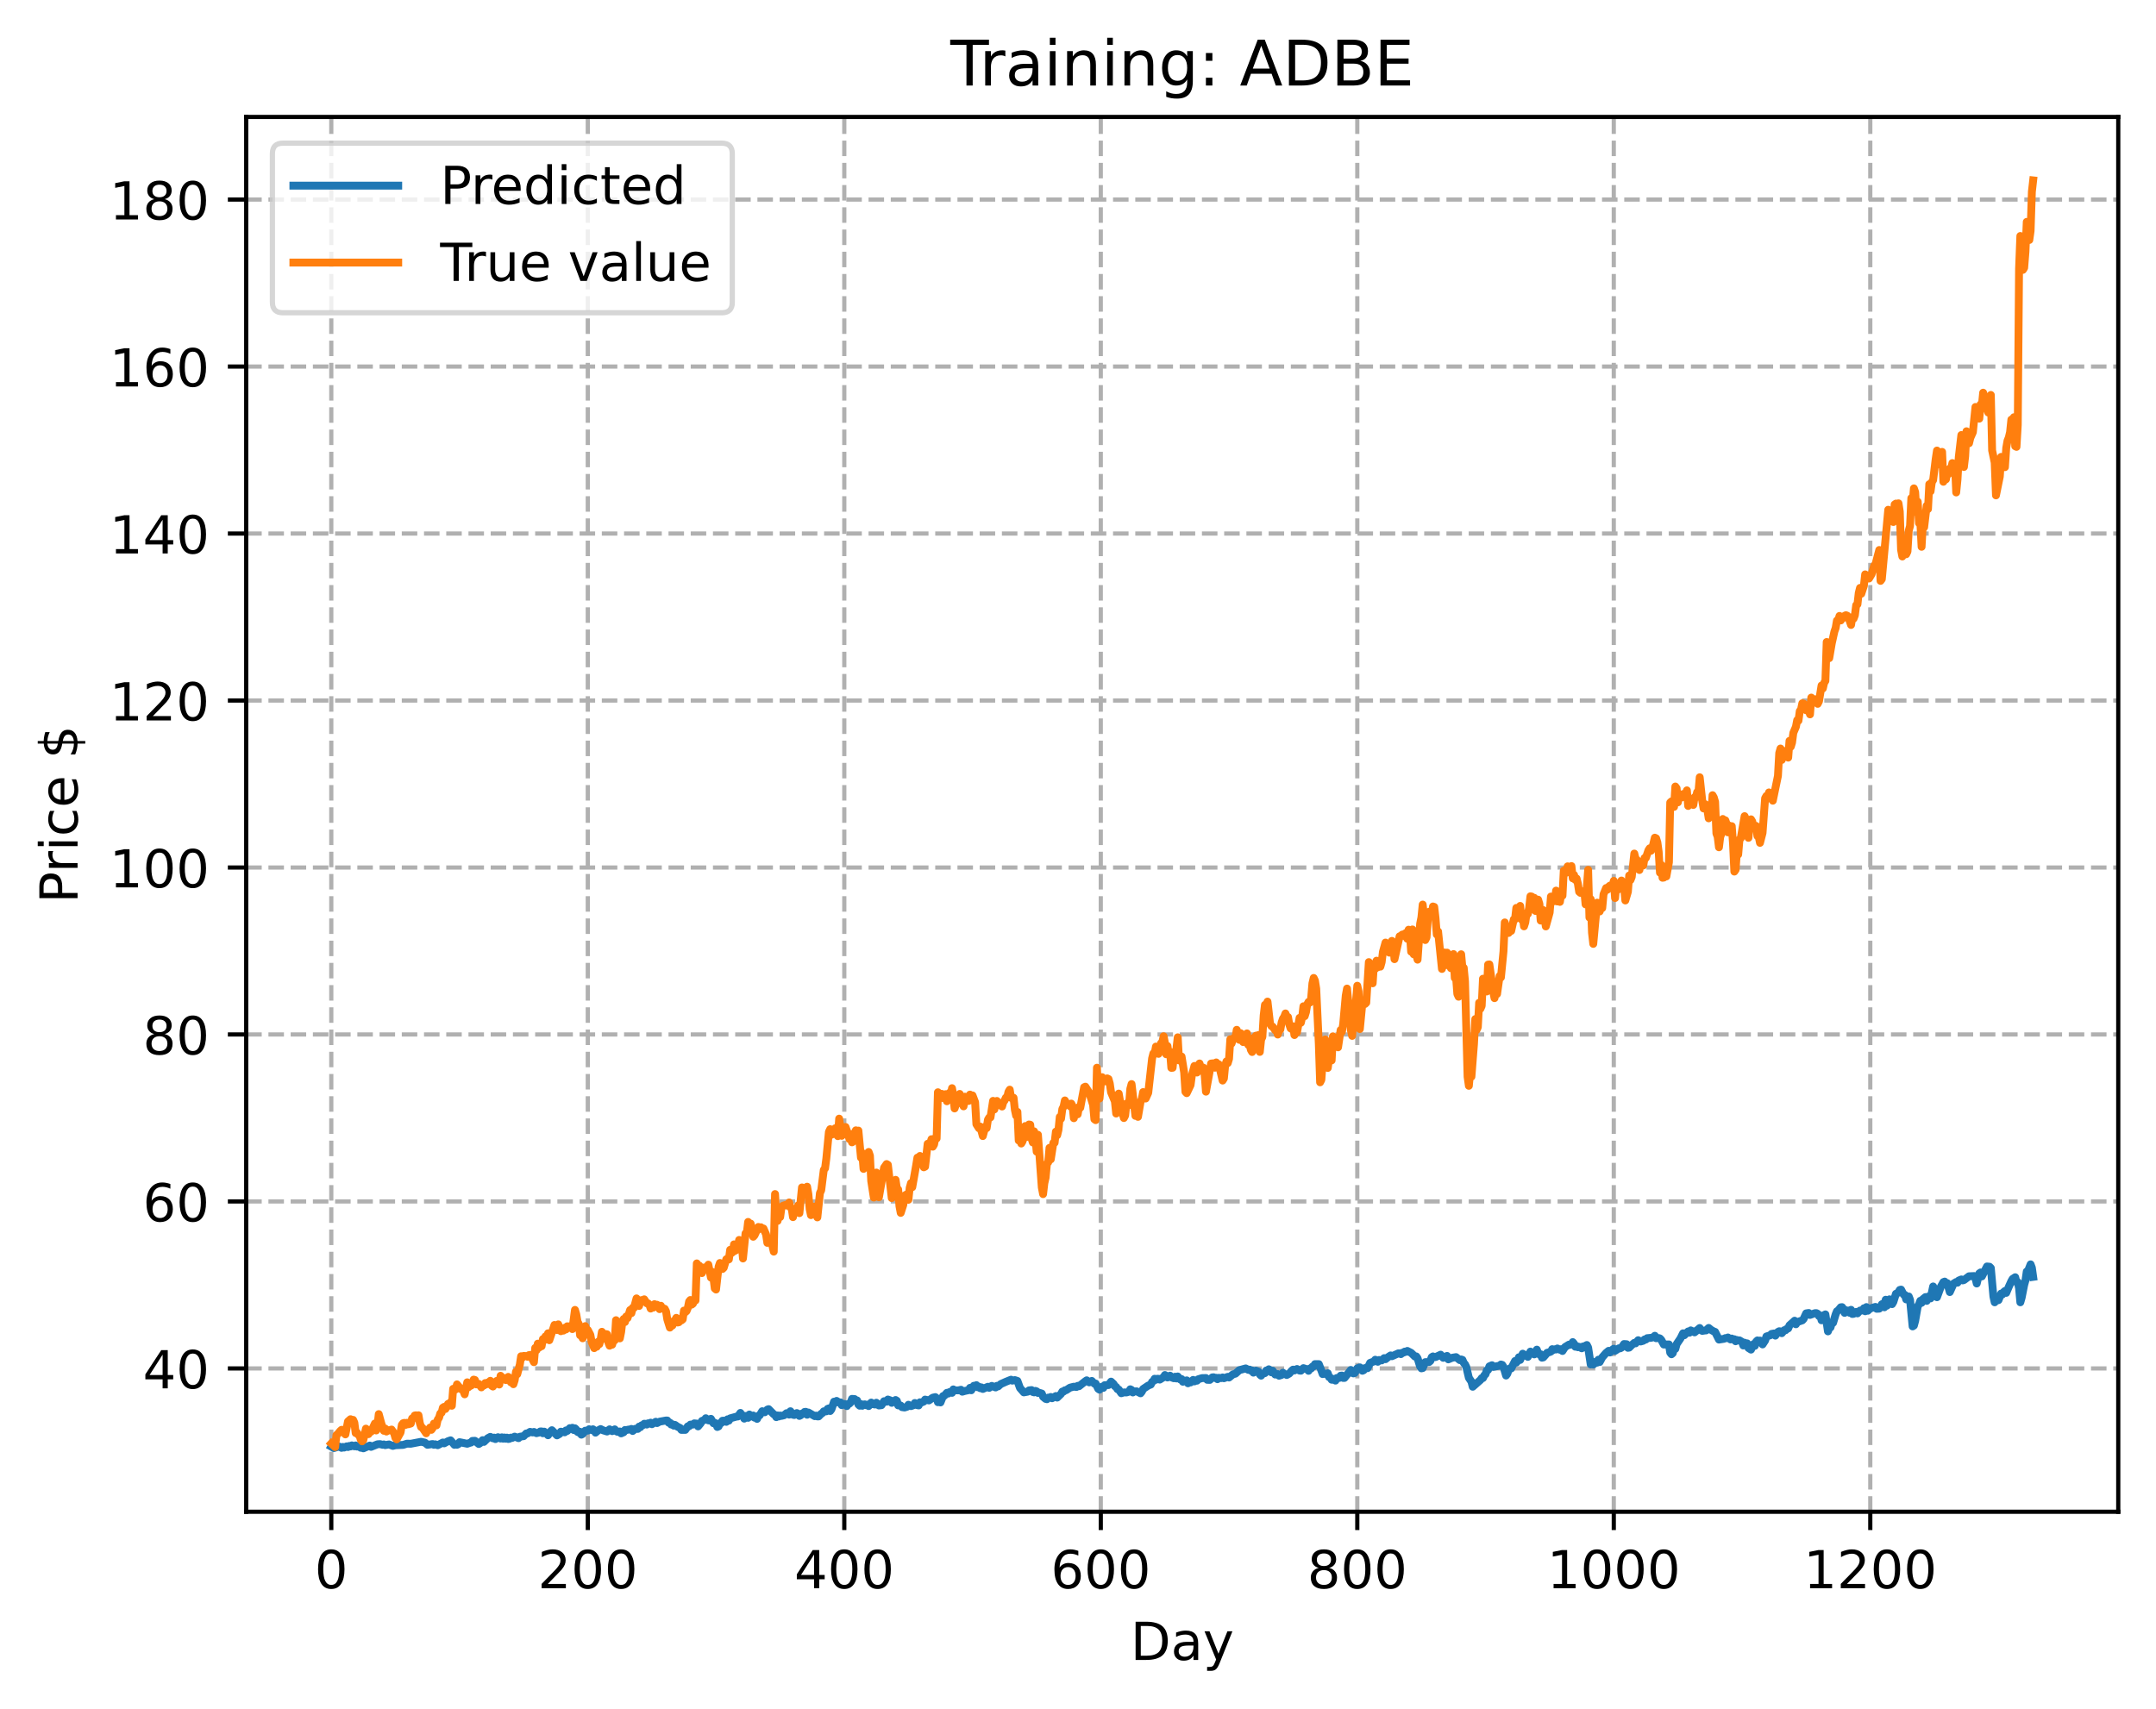 <?xml version="1.0" encoding="utf-8" standalone="no"?>
<!DOCTYPE svg PUBLIC "-//W3C//DTD SVG 1.1//EN"
  "http://www.w3.org/Graphics/SVG/1.1/DTD/svg11.dtd">
<!-- Created with matplotlib (https://matplotlib.org/) -->
<svg height="325.986pt" version="1.1" viewBox="0 0 411.286 325.986" width="411.286pt" xmlns="http://www.w3.org/2000/svg" xmlns:xlink="http://www.w3.org/1999/xlink">
 <defs>
  <style type="text/css">
*{stroke-linecap:butt;stroke-linejoin:round;}
  </style>
 </defs>
 <g id="figure_1">
  <g id="patch_1">
   <path d="M 0 325.986 
L 411.286 325.986 
L 411.286 0 
L 0 0 
z
" style="fill:#ffffff;"/>
  </g>
  <g id="axes_1">
   <g id="patch_2">
    <path d="M 46.966 288.43 
L 404.086 288.43 
L 404.086 22.318 
L 46.966 22.318 
z
" style="fill:#ffffff;"/>
   </g>
   <g id="matplotlib.axis_1">
    <g id="xtick_1">
     <g id="line2d_1">
      <path clip-path="url(#p75558477a2)" d="M 63.198 288.43 
L 63.198 22.318 
" style="fill:none;stroke:#b0b0b0;stroke-dasharray:2.96,1.28;stroke-dashoffset:0;stroke-width:0.8;"/>
     </g>
     <g id="line2d_2">
      <defs>
       <path d="M 0 0 
L 0 3.5 
" id="ma28ee669c8" style="stroke:#000000;stroke-width:0.8;"/>
      </defs>
      <g>
       <use style="stroke:#000000;stroke-width:0.8;" x="63.198" xlink:href="#ma28ee669c8" y="288.43"/>
      </g>
     </g>
     <g id="text_1">
      <!-- 0 -->
      <defs>
       <path d="M 31.781 66.406 
Q 24.172 66.406 20.328 58.906 
Q 16.5 51.422 16.5 36.375 
Q 16.5 21.391 20.328 13.891 
Q 24.172 6.391 31.781 6.391 
Q 39.453 6.391 43.281 13.891 
Q 47.125 21.391 47.125 36.375 
Q 47.125 51.422 43.281 58.906 
Q 39.453 66.406 31.781 66.406 
z
M 31.781 74.219 
Q 44.047 74.219 50.516 64.516 
Q 56.984 54.828 56.984 36.375 
Q 56.984 17.969 50.516 8.266 
Q 44.047 -1.422 31.781 -1.422 
Q 19.531 -1.422 13.062 8.266 
Q 6.594 17.969 6.594 36.375 
Q 6.594 54.828 13.062 64.516 
Q 19.531 74.219 31.781 74.219 
z
" id="DejaVuSans-48"/>
      </defs>
      <g transform="translate(60.017 303.029)scale(0.1 -0.1)">
       <use xlink:href="#DejaVuSans-48"/>
      </g>
     </g>
    </g>
    <g id="xtick_2">
     <g id="line2d_3">
      <path clip-path="url(#p75558477a2)" d="M 112.129 288.43 
L 112.129 22.318 
" style="fill:none;stroke:#b0b0b0;stroke-dasharray:2.96,1.28;stroke-dashoffset:0;stroke-width:0.8;"/>
     </g>
     <g id="line2d_4">
      <g>
       <use style="stroke:#000000;stroke-width:0.8;" x="112.129" xlink:href="#ma28ee669c8" y="288.43"/>
      </g>
     </g>
     <g id="text_2">
      <!-- 200 -->
      <defs>
       <path d="M 19.188 8.297 
L 53.609 8.297 
L 53.609 0 
L 7.328 0 
L 7.328 8.297 
Q 12.938 14.109 22.625 23.891 
Q 32.328 33.688 34.812 36.531 
Q 39.547 41.844 41.422 45.531 
Q 43.312 49.219 43.312 52.781 
Q 43.312 58.594 39.234 62.25 
Q 35.156 65.922 28.609 65.922 
Q 23.969 65.922 18.812 64.312 
Q 13.672 62.703 7.812 59.422 
L 7.812 69.391 
Q 13.766 71.781 18.938 73 
Q 24.125 74.219 28.422 74.219 
Q 39.75 74.219 46.484 68.547 
Q 53.219 62.891 53.219 53.422 
Q 53.219 48.922 51.531 44.891 
Q 49.859 40.875 45.406 35.406 
Q 44.188 33.984 37.641 27.219 
Q 31.109 20.453 19.188 8.297 
z
" id="DejaVuSans-50"/>
      </defs>
      <g transform="translate(102.585 303.029)scale(0.1 -0.1)">
       <use xlink:href="#DejaVuSans-50"/>
       <use x="63.623" xlink:href="#DejaVuSans-48"/>
       <use x="127.246" xlink:href="#DejaVuSans-48"/>
      </g>
     </g>
    </g>
    <g id="xtick_3">
     <g id="line2d_5">
      <path clip-path="url(#p75558477a2)" d="M 161.06 288.43 
L 161.06 22.318 
" style="fill:none;stroke:#b0b0b0;stroke-dasharray:2.96,1.28;stroke-dashoffset:0;stroke-width:0.8;"/>
     </g>
     <g id="line2d_6">
      <g>
       <use style="stroke:#000000;stroke-width:0.8;" x="161.06" xlink:href="#ma28ee669c8" y="288.43"/>
      </g>
     </g>
     <g id="text_3">
      <!-- 400 -->
      <defs>
       <path d="M 37.797 64.312 
L 12.891 25.391 
L 37.797 25.391 
z
M 35.203 72.906 
L 47.609 72.906 
L 47.609 25.391 
L 58.016 25.391 
L 58.016 17.188 
L 47.609 17.188 
L 47.609 0 
L 37.797 0 
L 37.797 17.188 
L 4.891 17.188 
L 4.891 26.703 
z
" id="DejaVuSans-52"/>
      </defs>
      <g transform="translate(151.516 303.029)scale(0.1 -0.1)">
       <use xlink:href="#DejaVuSans-52"/>
       <use x="63.623" xlink:href="#DejaVuSans-48"/>
       <use x="127.246" xlink:href="#DejaVuSans-48"/>
      </g>
     </g>
    </g>
    <g id="xtick_4">
     <g id="line2d_7">
      <path clip-path="url(#p75558477a2)" d="M 209.99 288.43 
L 209.99 22.318 
" style="fill:none;stroke:#b0b0b0;stroke-dasharray:2.96,1.28;stroke-dashoffset:0;stroke-width:0.8;"/>
     </g>
     <g id="line2d_8">
      <g>
       <use style="stroke:#000000;stroke-width:0.8;" x="209.99" xlink:href="#ma28ee669c8" y="288.43"/>
      </g>
     </g>
     <g id="text_4">
      <!-- 600 -->
      <defs>
       <path d="M 33.016 40.375 
Q 26.375 40.375 22.484 35.828 
Q 18.609 31.297 18.609 23.391 
Q 18.609 15.531 22.484 10.953 
Q 26.375 6.391 33.016 6.391 
Q 39.656 6.391 43.531 10.953 
Q 47.406 15.531 47.406 23.391 
Q 47.406 31.297 43.531 35.828 
Q 39.656 40.375 33.016 40.375 
z
M 52.594 71.297 
L 52.594 62.312 
Q 48.875 64.062 45.094 64.984 
Q 41.312 65.922 37.594 65.922 
Q 27.828 65.922 22.672 59.328 
Q 17.531 52.734 16.797 39.406 
Q 19.672 43.656 24.016 45.922 
Q 28.375 48.188 33.594 48.188 
Q 44.578 48.188 50.953 41.516 
Q 57.328 34.859 57.328 23.391 
Q 57.328 12.156 50.688 5.359 
Q 44.047 -1.422 33.016 -1.422 
Q 20.359 -1.422 13.672 8.266 
Q 6.984 17.969 6.984 36.375 
Q 6.984 53.656 15.188 63.938 
Q 23.391 74.219 37.203 74.219 
Q 40.922 74.219 44.703 73.484 
Q 48.484 72.75 52.594 71.297 
z
" id="DejaVuSans-54"/>
      </defs>
      <g transform="translate(200.446 303.029)scale(0.1 -0.1)">
       <use xlink:href="#DejaVuSans-54"/>
       <use x="63.623" xlink:href="#DejaVuSans-48"/>
       <use x="127.246" xlink:href="#DejaVuSans-48"/>
      </g>
     </g>
    </g>
    <g id="xtick_5">
     <g id="line2d_9">
      <path clip-path="url(#p75558477a2)" d="M 258.921 288.43 
L 258.921 22.318 
" style="fill:none;stroke:#b0b0b0;stroke-dasharray:2.96,1.28;stroke-dashoffset:0;stroke-width:0.8;"/>
     </g>
     <g id="line2d_10">
      <g>
       <use style="stroke:#000000;stroke-width:0.8;" x="258.921" xlink:href="#ma28ee669c8" y="288.43"/>
      </g>
     </g>
     <g id="text_5">
      <!-- 800 -->
      <defs>
       <path d="M 31.781 34.625 
Q 24.75 34.625 20.719 30.859 
Q 16.703 27.094 16.703 20.516 
Q 16.703 13.922 20.719 10.156 
Q 24.75 6.391 31.781 6.391 
Q 38.812 6.391 42.859 10.172 
Q 46.922 13.969 46.922 20.516 
Q 46.922 27.094 42.891 30.859 
Q 38.875 34.625 31.781 34.625 
z
M 21.922 38.812 
Q 15.578 40.375 12.031 44.719 
Q 8.5 49.078 8.5 55.328 
Q 8.5 64.062 14.719 69.141 
Q 20.953 74.219 31.781 74.219 
Q 42.672 74.219 48.875 69.141 
Q 55.078 64.062 55.078 55.328 
Q 55.078 49.078 51.531 44.719 
Q 48 40.375 41.703 38.812 
Q 48.828 37.156 52.797 32.312 
Q 56.781 27.484 56.781 20.516 
Q 56.781 9.906 50.312 4.234 
Q 43.844 -1.422 31.781 -1.422 
Q 19.734 -1.422 13.25 4.234 
Q 6.781 9.906 6.781 20.516 
Q 6.781 27.484 10.781 32.312 
Q 14.797 37.156 21.922 38.812 
z
M 18.312 54.391 
Q 18.312 48.734 21.844 45.562 
Q 25.391 42.391 31.781 42.391 
Q 38.141 42.391 41.719 45.562 
Q 45.312 48.734 45.312 54.391 
Q 45.312 60.062 41.719 63.234 
Q 38.141 66.406 31.781 66.406 
Q 25.391 66.406 21.844 63.234 
Q 18.312 60.062 18.312 54.391 
z
" id="DejaVuSans-56"/>
      </defs>
      <g transform="translate(249.377 303.029)scale(0.1 -0.1)">
       <use xlink:href="#DejaVuSans-56"/>
       <use x="63.623" xlink:href="#DejaVuSans-48"/>
       <use x="127.246" xlink:href="#DejaVuSans-48"/>
      </g>
     </g>
    </g>
    <g id="xtick_6">
     <g id="line2d_11">
      <path clip-path="url(#p75558477a2)" d="M 307.851 288.43 
L 307.851 22.318 
" style="fill:none;stroke:#b0b0b0;stroke-dasharray:2.96,1.28;stroke-dashoffset:0;stroke-width:0.8;"/>
     </g>
     <g id="line2d_12">
      <g>
       <use style="stroke:#000000;stroke-width:0.8;" x="307.851" xlink:href="#ma28ee669c8" y="288.43"/>
      </g>
     </g>
     <g id="text_6">
      <!-- 1000 -->
      <defs>
       <path d="M 12.406 8.297 
L 28.516 8.297 
L 28.516 63.922 
L 10.984 60.406 
L 10.984 69.391 
L 28.422 72.906 
L 38.281 72.906 
L 38.281 8.297 
L 54.391 8.297 
L 54.391 0 
L 12.406 0 
z
" id="DejaVuSans-49"/>
      </defs>
      <g transform="translate(295.126 303.029)scale(0.1 -0.1)">
       <use xlink:href="#DejaVuSans-49"/>
       <use x="63.623" xlink:href="#DejaVuSans-48"/>
       <use x="127.246" xlink:href="#DejaVuSans-48"/>
       <use x="190.869" xlink:href="#DejaVuSans-48"/>
      </g>
     </g>
    </g>
    <g id="xtick_7">
     <g id="line2d_13">
      <path clip-path="url(#p75558477a2)" d="M 356.782 288.43 
L 356.782 22.318 
" style="fill:none;stroke:#b0b0b0;stroke-dasharray:2.96,1.28;stroke-dashoffset:0;stroke-width:0.8;"/>
     </g>
     <g id="line2d_14">
      <g>
       <use style="stroke:#000000;stroke-width:0.8;" x="356.782" xlink:href="#ma28ee669c8" y="288.43"/>
      </g>
     </g>
     <g id="text_7">
      <!-- 1200 -->
      <g transform="translate(344.057 303.029)scale(0.1 -0.1)">
       <use xlink:href="#DejaVuSans-49"/>
       <use x="63.623" xlink:href="#DejaVuSans-50"/>
       <use x="127.246" xlink:href="#DejaVuSans-48"/>
       <use x="190.869" xlink:href="#DejaVuSans-48"/>
      </g>
     </g>
    </g>
    <g id="text_8">
     <!-- Day -->
     <defs>
      <path d="M 19.672 64.797 
L 19.672 8.109 
L 31.594 8.109 
Q 46.688 8.109 53.688 14.938 
Q 60.688 21.781 60.688 36.531 
Q 60.688 51.172 53.688 57.984 
Q 46.688 64.797 31.594 64.797 
z
M 9.812 72.906 
L 30.078 72.906 
Q 51.266 72.906 61.172 64.094 
Q 71.094 55.281 71.094 36.531 
Q 71.094 17.672 61.125 8.828 
Q 51.172 0 30.078 0 
L 9.812 0 
z
" id="DejaVuSans-68"/>
      <path d="M 34.281 27.484 
Q 23.391 27.484 19.188 25 
Q 14.984 22.516 14.984 16.5 
Q 14.984 11.719 18.141 8.906 
Q 21.297 6.109 26.703 6.109 
Q 34.188 6.109 38.703 11.406 
Q 43.219 16.703 43.219 25.484 
L 43.219 27.484 
z
M 52.203 31.203 
L 52.203 0 
L 43.219 0 
L 43.219 8.297 
Q 40.141 3.328 35.547 0.953 
Q 30.953 -1.422 24.312 -1.422 
Q 15.922 -1.422 10.953 3.297 
Q 6 8.016 6 15.922 
Q 6 25.141 12.172 29.828 
Q 18.359 34.516 30.609 34.516 
L 43.219 34.516 
L 43.219 35.406 
Q 43.219 41.609 39.141 45 
Q 35.062 48.391 27.688 48.391 
Q 23 48.391 18.547 47.266 
Q 14.109 46.141 10.016 43.891 
L 10.016 52.203 
Q 14.938 54.109 19.578 55.047 
Q 24.219 56 28.609 56 
Q 40.484 56 46.344 49.844 
Q 52.203 43.703 52.203 31.203 
z
" id="DejaVuSans-97"/>
      <path d="M 32.172 -5.078 
Q 28.375 -14.844 24.75 -17.812 
Q 21.141 -20.797 15.094 -20.797 
L 7.906 -20.797 
L 7.906 -13.281 
L 13.188 -13.281 
Q 16.891 -13.281 18.938 -11.516 
Q 21 -9.766 23.484 -3.219 
L 25.094 0.875 
L 2.984 54.688 
L 12.5 54.688 
L 29.594 11.922 
L 46.688 54.688 
L 56.203 54.688 
z
" id="DejaVuSans-121"/>
     </defs>
     <g transform="translate(215.652 316.707)scale(0.1 -0.1)">
      <use xlink:href="#DejaVuSans-68"/>
      <use x="77.002" xlink:href="#DejaVuSans-97"/>
      <use x="138.281" xlink:href="#DejaVuSans-121"/>
     </g>
    </g>
   </g>
   <g id="matplotlib.axis_2">
    <g id="ytick_1">
     <g id="line2d_15">
      <path clip-path="url(#p75558477a2)" d="M 46.966 261.09 
L 404.086 261.09 
" style="fill:none;stroke:#b0b0b0;stroke-dasharray:2.96,1.28;stroke-dashoffset:0;stroke-width:0.8;"/>
     </g>
     <g id="line2d_16">
      <defs>
       <path d="M 0 0 
L -3.5 0 
" id="m99be07a6c5" style="stroke:#000000;stroke-width:0.8;"/>
      </defs>
      <g>
       <use style="stroke:#000000;stroke-width:0.8;" x="46.966" xlink:href="#m99be07a6c5" y="261.09"/>
      </g>
     </g>
     <g id="text_9">
      <!-- 40 -->
      <g transform="translate(27.241 264.889)scale(0.1 -0.1)">
       <use xlink:href="#DejaVuSans-52"/>
       <use x="63.623" xlink:href="#DejaVuSans-48"/>
      </g>
     </g>
    </g>
    <g id="ytick_2">
     <g id="line2d_17">
      <path clip-path="url(#p75558477a2)" d="M 46.966 229.231 
L 404.086 229.231 
" style="fill:none;stroke:#b0b0b0;stroke-dasharray:2.96,1.28;stroke-dashoffset:0;stroke-width:0.8;"/>
     </g>
     <g id="line2d_18">
      <g>
       <use style="stroke:#000000;stroke-width:0.8;" x="46.966" xlink:href="#m99be07a6c5" y="229.231"/>
      </g>
     </g>
     <g id="text_10">
      <!-- 60 -->
      <g transform="translate(27.241 233.03)scale(0.1 -0.1)">
       <use xlink:href="#DejaVuSans-54"/>
       <use x="63.623" xlink:href="#DejaVuSans-48"/>
      </g>
     </g>
    </g>
    <g id="ytick_3">
     <g id="line2d_19">
      <path clip-path="url(#p75558477a2)" d="M 46.966 197.372 
L 404.086 197.372 
" style="fill:none;stroke:#b0b0b0;stroke-dasharray:2.96,1.28;stroke-dashoffset:0;stroke-width:0.8;"/>
     </g>
     <g id="line2d_20">
      <g>
       <use style="stroke:#000000;stroke-width:0.8;" x="46.966" xlink:href="#m99be07a6c5" y="197.372"/>
      </g>
     </g>
     <g id="text_11">
      <!-- 80 -->
      <g transform="translate(27.241 201.171)scale(0.1 -0.1)">
       <use xlink:href="#DejaVuSans-56"/>
       <use x="63.623" xlink:href="#DejaVuSans-48"/>
      </g>
     </g>
    </g>
    <g id="ytick_4">
     <g id="line2d_21">
      <path clip-path="url(#p75558477a2)" d="M 46.966 165.513 
L 404.086 165.513 
" style="fill:none;stroke:#b0b0b0;stroke-dasharray:2.96,1.28;stroke-dashoffset:0;stroke-width:0.8;"/>
     </g>
     <g id="line2d_22">
      <g>
       <use style="stroke:#000000;stroke-width:0.8;" x="46.966" xlink:href="#m99be07a6c5" y="165.513"/>
      </g>
     </g>
     <g id="text_12">
      <!-- 100 -->
      <g transform="translate(20.878 169.312)scale(0.1 -0.1)">
       <use xlink:href="#DejaVuSans-49"/>
       <use x="63.623" xlink:href="#DejaVuSans-48"/>
       <use x="127.246" xlink:href="#DejaVuSans-48"/>
      </g>
     </g>
    </g>
    <g id="ytick_5">
     <g id="line2d_23">
      <path clip-path="url(#p75558477a2)" d="M 46.966 133.654 
L 404.086 133.654 
" style="fill:none;stroke:#b0b0b0;stroke-dasharray:2.96,1.28;stroke-dashoffset:0;stroke-width:0.8;"/>
     </g>
     <g id="line2d_24">
      <g>
       <use style="stroke:#000000;stroke-width:0.8;" x="46.966" xlink:href="#m99be07a6c5" y="133.654"/>
      </g>
     </g>
     <g id="text_13">
      <!-- 120 -->
      <g transform="translate(20.878 137.454)scale(0.1 -0.1)">
       <use xlink:href="#DejaVuSans-49"/>
       <use x="63.623" xlink:href="#DejaVuSans-50"/>
       <use x="127.246" xlink:href="#DejaVuSans-48"/>
      </g>
     </g>
    </g>
    <g id="ytick_6">
     <g id="line2d_25">
      <path clip-path="url(#p75558477a2)" d="M 46.966 101.796 
L 404.086 101.796 
" style="fill:none;stroke:#b0b0b0;stroke-dasharray:2.96,1.28;stroke-dashoffset:0;stroke-width:0.8;"/>
     </g>
     <g id="line2d_26">
      <g>
       <use style="stroke:#000000;stroke-width:0.8;" x="46.966" xlink:href="#m99be07a6c5" y="101.796"/>
      </g>
     </g>
     <g id="text_14">
      <!-- 140 -->
      <g transform="translate(20.878 105.595)scale(0.1 -0.1)">
       <use xlink:href="#DejaVuSans-49"/>
       <use x="63.623" xlink:href="#DejaVuSans-52"/>
       <use x="127.246" xlink:href="#DejaVuSans-48"/>
      </g>
     </g>
    </g>
    <g id="ytick_7">
     <g id="line2d_27">
      <path clip-path="url(#p75558477a2)" d="M 46.966 69.937 
L 404.086 69.937 
" style="fill:none;stroke:#b0b0b0;stroke-dasharray:2.96,1.28;stroke-dashoffset:0;stroke-width:0.8;"/>
     </g>
     <g id="line2d_28">
      <g>
       <use style="stroke:#000000;stroke-width:0.8;" x="46.966" xlink:href="#m99be07a6c5" y="69.937"/>
      </g>
     </g>
     <g id="text_15">
      <!-- 160 -->
      <g transform="translate(20.878 73.736)scale(0.1 -0.1)">
       <use xlink:href="#DejaVuSans-49"/>
       <use x="63.623" xlink:href="#DejaVuSans-54"/>
       <use x="127.246" xlink:href="#DejaVuSans-48"/>
      </g>
     </g>
    </g>
    <g id="ytick_8">
     <g id="line2d_29">
      <path clip-path="url(#p75558477a2)" d="M 46.966 38.078 
L 404.086 38.078 
" style="fill:none;stroke:#b0b0b0;stroke-dasharray:2.96,1.28;stroke-dashoffset:0;stroke-width:0.8;"/>
     </g>
     <g id="line2d_30">
      <g>
       <use style="stroke:#000000;stroke-width:0.8;" x="46.966" xlink:href="#m99be07a6c5" y="38.078"/>
      </g>
     </g>
     <g id="text_16">
      <!-- 180 -->
      <g transform="translate(20.878 41.877)scale(0.1 -0.1)">
       <use xlink:href="#DejaVuSans-49"/>
       <use x="63.623" xlink:href="#DejaVuSans-56"/>
       <use x="127.246" xlink:href="#DejaVuSans-48"/>
      </g>
     </g>
    </g>
    <g id="text_17">
     <!-- Price $ -->
     <defs>
      <path d="M 19.672 64.797 
L 19.672 37.406 
L 32.078 37.406 
Q 38.969 37.406 42.719 40.969 
Q 46.484 44.531 46.484 51.125 
Q 46.484 57.672 42.719 61.234 
Q 38.969 64.797 32.078 64.797 
z
M 9.812 72.906 
L 32.078 72.906 
Q 44.344 72.906 50.609 67.359 
Q 56.891 61.812 56.891 51.125 
Q 56.891 40.328 50.609 34.812 
Q 44.344 29.297 32.078 29.297 
L 19.672 29.297 
L 19.672 0 
L 9.812 0 
z
" id="DejaVuSans-80"/>
      <path d="M 41.109 46.297 
Q 39.594 47.172 37.812 47.578 
Q 36.031 48 33.891 48 
Q 26.266 48 22.188 43.047 
Q 18.109 38.094 18.109 28.812 
L 18.109 0 
L 9.078 0 
L 9.078 54.688 
L 18.109 54.688 
L 18.109 46.188 
Q 20.953 51.172 25.484 53.578 
Q 30.031 56 36.531 56 
Q 37.453 56 38.578 55.875 
Q 39.703 55.766 41.062 55.516 
z
" id="DejaVuSans-114"/>
      <path d="M 9.422 54.688 
L 18.406 54.688 
L 18.406 0 
L 9.422 0 
z
M 9.422 75.984 
L 18.406 75.984 
L 18.406 64.594 
L 9.422 64.594 
z
" id="DejaVuSans-105"/>
      <path d="M 48.781 52.594 
L 48.781 44.188 
Q 44.969 46.297 41.141 47.344 
Q 37.312 48.391 33.406 48.391 
Q 24.656 48.391 19.812 42.844 
Q 14.984 37.312 14.984 27.297 
Q 14.984 17.281 19.812 11.734 
Q 24.656 6.203 33.406 6.203 
Q 37.312 6.203 41.141 7.25 
Q 44.969 8.297 48.781 10.406 
L 48.781 2.094 
Q 45.016 0.344 40.984 -0.531 
Q 36.969 -1.422 32.422 -1.422 
Q 20.062 -1.422 12.781 6.344 
Q 5.516 14.109 5.516 27.297 
Q 5.516 40.672 12.859 48.328 
Q 20.219 56 33.016 56 
Q 37.156 56 41.109 55.141 
Q 45.062 54.297 48.781 52.594 
z
" id="DejaVuSans-99"/>
      <path d="M 56.203 29.594 
L 56.203 25.203 
L 14.891 25.203 
Q 15.484 15.922 20.484 11.062 
Q 25.484 6.203 34.422 6.203 
Q 39.594 6.203 44.453 7.469 
Q 49.312 8.734 54.109 11.281 
L 54.109 2.781 
Q 49.266 0.734 44.188 -0.344 
Q 39.109 -1.422 33.891 -1.422 
Q 20.797 -1.422 13.156 6.188 
Q 5.516 13.812 5.516 26.812 
Q 5.516 40.234 12.766 48.109 
Q 20.016 56 32.328 56 
Q 43.359 56 49.781 48.891 
Q 56.203 41.797 56.203 29.594 
z
M 47.219 32.234 
Q 47.125 39.594 43.094 43.984 
Q 39.062 48.391 32.422 48.391 
Q 24.906 48.391 20.391 44.141 
Q 15.875 39.891 15.188 32.172 
z
" id="DejaVuSans-101"/>
      <path id="DejaVuSans-32"/>
      <path d="M 33.797 -14.703 
L 28.906 -14.703 
L 28.859 0 
Q 23.734 0.094 18.609 1.188 
Q 13.484 2.297 8.297 4.5 
L 8.297 13.281 
Q 13.281 10.156 18.375 8.562 
Q 23.484 6.984 28.906 6.938 
L 28.906 29.203 
Q 18.109 30.953 13.203 35.156 
Q 8.297 39.359 8.297 46.688 
Q 8.297 54.641 13.625 59.219 
Q 18.953 63.812 28.906 64.5 
L 28.906 75.984 
L 33.797 75.984 
L 33.797 64.656 
Q 38.328 64.453 42.578 63.688 
Q 46.828 62.938 50.875 61.625 
L 50.875 53.078 
Q 46.828 55.125 42.547 56.25 
Q 38.281 57.375 33.797 57.562 
L 33.797 36.719 
Q 44.875 35.016 50.094 30.609 
Q 55.328 26.219 55.328 18.609 
Q 55.328 10.359 49.781 5.594 
Q 44.234 0.828 33.797 0.094 
z
M 28.906 37.594 
L 28.906 57.625 
Q 23.25 56.984 20.266 54.391 
Q 17.281 51.812 17.281 47.516 
Q 17.281 43.312 20.031 40.969 
Q 22.797 38.625 28.906 37.594 
z
M 33.797 28.219 
L 33.797 7.078 
Q 39.984 7.906 43.141 10.594 
Q 46.297 13.281 46.297 17.672 
Q 46.297 21.969 43.281 24.5 
Q 40.281 27.047 33.797 28.219 
z
" id="DejaVuSans-36"/>
     </defs>
     <g transform="translate(14.798 172.342)rotate(-90)scale(0.1 -0.1)">
      <use xlink:href="#DejaVuSans-80"/>
      <use x="58.553" xlink:href="#DejaVuSans-114"/>
      <use x="99.666" xlink:href="#DejaVuSans-105"/>
      <use x="127.449" xlink:href="#DejaVuSans-99"/>
      <use x="182.43" xlink:href="#DejaVuSans-101"/>
      <use x="243.953" xlink:href="#DejaVuSans-32"/>
      <use x="275.74" xlink:href="#DejaVuSans-36"/>
     </g>
    </g>
   </g>
   <g id="line2d_31">
    <path clip-path="url(#p75558477a2)" d="M 63.198 276.007 
L 63.688 276.288 
L 64.666 275.98 
L 65.156 276.243 
L 65.4 276.062 
L 65.645 276.19 
L 66.134 275.956 
L 66.379 276.091 
L 66.623 275.881 
L 66.868 275.976 
L 67.113 275.771 
L 67.602 275.952 
L 67.847 275.779 
L 68.091 275.996 
L 68.336 275.896 
L 68.825 276.231 
L 69.07 276.136 
L 69.315 276.334 
L 70.538 275.8 
L 70.783 276.054 
L 72.006 275.562 
L 72.495 275.527 
L 72.984 275.658 
L 73.229 275.589 
L 73.474 275.721 
L 74.208 275.586 
L 74.942 275.87 
L 75.431 275.739 
L 76.899 275.679 
L 77.633 275.442 
L 78.367 275.459 
L 80.324 275.083 
L 81.058 275.245 
L 81.547 275.661 
L 82.526 275.512 
L 82.771 275.66 
L 83.015 275.56 
L 83.505 275.738 
L 84.483 275.217 
L 84.728 275.385 
L 85.462 274.978 
L 85.951 274.806 
L 86.44 275.371 
L 86.685 275.666 
L 86.93 275.571 
L 87.174 275.658 
L 87.419 275.542 
L 87.664 275.16 
L 89.132 275.459 
L 89.621 275.285 
L 89.866 275.229 
L 90.11 274.917 
L 90.599 274.899 
L 91.333 275.506 
L 91.578 275.354 
L 92.067 274.77 
L 92.312 275.11 
L 93.046 274.406 
L 93.535 274.142 
L 94.025 274.423 
L 94.269 274.286 
L 94.514 274.568 
L 95.003 274.21 
L 95.493 274.468 
L 95.737 274.234 
L 95.982 274.492 
L 96.227 274.267 
L 96.471 274.501 
L 96.716 274.294 
L 96.96 274.553 
L 97.205 274.501 
L 97.45 274.287 
L 97.694 274.353 
L 98.184 274.099 
L 98.918 274.39 
L 99.162 274.123 
L 99.896 274.011 
L 100.386 273.495 
L 100.63 273.494 
L 101.12 273.187 
L 101.609 273.307 
L 101.854 273.2 
L 102.343 273.441 
L 102.832 273.317 
L 103.077 273.109 
L 103.321 273.108 
L 103.566 273.461 
L 103.811 273.144 
L 104.055 273.466 
L 104.3 273.476 
L 104.545 273.84 
L 105.034 273.11 
L 105.279 272.873 
L 106.257 273.865 
L 106.747 273.579 
L 106.991 273.153 
L 107.725 273.276 
L 107.97 272.919 
L 108.215 273.014 
L 108.704 272.478 
L 108.948 272.643 
L 109.193 272.409 
L 109.438 272.841 
L 109.682 272.511 
L 109.927 272.744 
L 110.172 273.198 
L 110.416 273.315 
L 110.661 273.174 
L 110.906 273.727 
L 111.15 273.593 
L 111.64 272.966 
L 112.129 272.956 
L 112.374 272.69 
L 112.863 272.846 
L 113.108 272.696 
L 113.352 272.88 
L 113.597 273.34 
L 114.086 272.925 
L 114.575 272.658 
L 115.065 272.903 
L 115.799 273.127 
L 116.288 272.705 
L 116.777 273.056 
L 117.267 272.713 
L 117.511 273.041 
L 117.756 273.17 
L 118.245 273.12 
L 118.49 273.482 
L 118.979 273.26 
L 119.224 272.833 
L 119.469 272.857 
L 119.958 272.747 
L 120.203 272.758 
L 120.447 272.629 
L 120.692 273.024 
L 121.181 272.611 
L 121.67 272.629 
L 121.915 272.188 
L 122.16 272.303 
L 122.404 271.944 
L 122.649 271.911 
L 122.894 271.64 
L 123.138 271.66 
L 123.383 271.799 
L 123.628 271.561 
L 123.872 271.626 
L 124.117 271.44 
L 124.362 271.728 
L 125.096 271.263 
L 125.34 271.515 
L 125.83 271.244 
L 127.053 271.022 
L 127.297 271.026 
L 127.542 271.433 
L 127.787 271.433 
L 128.031 271.794 
L 128.276 271.738 
L 128.521 272.004 
L 128.765 271.863 
L 129.255 272.215 
L 129.744 272.446 
L 129.989 272.818 
L 130.723 272.818 
L 131.212 272.132 
L 131.457 272.117 
L 131.701 271.807 
L 132.191 271.8 
L 132.435 271.57 
L 132.924 271.618 
L 133.169 272.146 
L 133.658 271.561 
L 133.903 271.105 
L 134.392 270.915 
L 134.637 270.589 
L 135.126 270.996 
L 135.371 271.028 
L 135.616 270.703 
L 136.105 271.551 
L 136.35 271.456 
L 136.594 271.639 
L 136.839 272.261 
L 137.084 272.145 
L 137.328 271.53 
L 137.573 271.518 
L 137.818 271.069 
L 138.062 271.051 
L 138.551 271.281 
L 138.796 270.797 
L 139.041 271.048 
L 139.285 270.614 
L 140.509 270.277 
L 140.753 270.258 
L 141.243 269.574 
L 141.487 269.975 
L 141.732 270.059 
L 141.977 270.668 
L 142.221 270.179 
L 142.466 270.143 
L 142.711 270.515 
L 142.955 269.882 
L 143.2 270.276 
L 143.689 270.071 
L 143.934 270.483 
L 144.178 270.379 
L 144.423 270.715 
L 144.668 270.121 
L 144.912 270.047 
L 145.402 269.249 
L 145.646 269.427 
L 145.891 269.452 
L 146.38 268.945 
L 146.625 268.856 
L 147.604 269.842 
L 147.848 269.968 
L 148.093 270.388 
L 148.338 270.057 
L 148.582 270.257 
L 148.827 270.074 
L 149.072 270.141 
L 149.561 270.023 
L 150.05 269.629 
L 150.295 269.69 
L 150.539 269.901 
L 150.784 269.255 
L 151.273 269.928 
L 151.518 269.974 
L 152.007 269.605 
L 152.252 269.733 
L 152.497 270.15 
L 152.741 270.028 
L 152.986 269.701 
L 153.231 269.744 
L 153.475 269.392 
L 153.72 269.364 
L 153.965 269.925 
L 154.209 269.496 
L 155.433 270.197 
L 155.677 270.091 
L 155.922 270.245 
L 156.166 270.242 
L 156.656 269.739 
L 156.9 269.594 
L 157.145 269.272 
L 157.634 269.279 
L 157.879 268.802 
L 158.124 268.709 
L 158.368 269.214 
L 158.613 268.88 
L 159.102 267.431 
L 159.347 267.631 
L 159.592 267.282 
L 160.081 267.607 
L 160.326 267.569 
L 160.57 268.096 
L 160.815 267.891 
L 161.06 267.866 
L 161.304 267.977 
L 161.549 268.274 
L 161.794 267.861 
L 162.038 267.811 
L 162.283 267.566 
L 162.527 266.898 
L 163.017 266.928 
L 163.261 267.146 
L 163.506 267.195 
L 163.751 267.973 
L 163.995 268.205 
L 164.24 267.887 
L 164.485 268.215 
L 164.729 267.977 
L 164.974 267.939 
L 165.219 268.099 
L 165.463 267.991 
L 165.708 268.272 
L 166.197 267.603 
L 166.442 267.899 
L 166.931 267.974 
L 167.176 267.632 
L 167.665 268.159 
L 168.154 268.1 
L 168.644 267.343 
L 168.888 267.322 
L 169.133 267.439 
L 169.378 267.019 
L 169.867 267.198 
L 170.112 267.656 
L 170.846 267.113 
L 171.09 267.269 
L 171.335 268.14 
L 171.58 268.072 
L 171.824 268.175 
L 172.069 268.474 
L 172.558 268.544 
L 173.048 268.389 
L 173.292 268.017 
L 173.537 268.223 
L 173.782 268.281 
L 174.271 268.101 
L 174.515 267.682 
L 174.76 268.043 
L 175.249 268.152 
L 175.494 267.545 
L 175.739 267.611 
L 176.228 267.404 
L 176.473 267.033 
L 177.207 267.195 
L 177.941 266.666 
L 178.43 266.557 
L 178.675 266.757 
L 178.919 267.536 
L 179.164 267.436 
L 179.409 267.577 
L 179.898 266.36 
L 180.142 266.306 
L 180.632 265.744 
L 180.876 265.891 
L 181.121 265.602 
L 181.61 265.747 
L 181.855 265.09 
L 182.1 265.273 
L 182.834 265.273 
L 183.323 265.158 
L 183.568 265.531 
L 184.057 265.387 
L 184.791 265.23 
L 185.036 264.795 
L 185.28 265.257 
L 185.77 264.397 
L 186.014 264.556 
L 186.259 264.279 
L 186.503 264.68 
L 186.748 264.57 
L 186.993 264.86 
L 187.237 264.709 
L 187.482 265.004 
L 188.461 264.58 
L 188.705 264.794 
L 189.195 264.423 
L 189.684 264.624 
L 189.929 264.719 
L 190.173 264.407 
L 190.418 264.514 
L 190.907 264.071 
L 191.886 263.633 
L 192.864 263.236 
L 193.109 263.421 
L 193.598 263.315 
L 194.088 263.475 
L 194.577 264.817 
L 195.311 265.659 
L 196.045 265.524 
L 196.29 265.28 
L 196.779 265.215 
L 197.024 265.584 
L 197.268 265.656 
L 197.513 265.372 
L 197.758 265.461 
L 198.002 265.762 
L 198.247 265.728 
L 198.736 265.881 
L 198.981 266.496 
L 199.47 266.902 
L 199.715 266.967 
L 199.959 266.658 
L 200.204 266.664 
L 200.449 266.536 
L 200.693 266.778 
L 201.427 266.354 
L 201.672 266.654 
L 202.406 265.948 
L 202.651 265.504 
L 202.895 265.504 
L 203.14 265.259 
L 203.385 265.238 
L 204.118 264.757 
L 204.852 264.568 
L 205.342 264.631 
L 205.586 264.412 
L 205.831 264.489 
L 207.054 263.523 
L 207.299 263.355 
L 207.788 263.748 
L 208.278 263.472 
L 208.767 263.995 
L 209.012 263.972 
L 209.501 264.974 
L 209.746 265.14 
L 209.99 264.682 
L 210.235 264.578 
L 210.479 264.799 
L 210.724 264.286 
L 211.458 264.259 
L 211.947 263.604 
L 212.437 264.06 
L 212.681 264.487 
L 212.926 264.621 
L 213.171 265.041 
L 213.415 265.111 
L 213.905 265.822 
L 214.394 265.662 
L 214.883 265.676 
L 215.373 265.529 
L 215.617 265.066 
L 215.862 265.194 
L 216.106 265.674 
L 216.351 265.463 
L 216.84 265.458 
L 217.574 265.833 
L 217.819 265.519 
L 218.064 265.012 
L 219.042 264.356 
L 219.532 264.162 
L 219.776 263.659 
L 220.021 263.497 
L 220.266 263.058 
L 220.51 263.25 
L 220.755 263.065 
L 221 263.069 
L 221.244 263.218 
L 221.978 262.757 
L 222.223 262.346 
L 222.467 262.494 
L 222.712 262.819 
L 222.957 262.727 
L 223.201 262.471 
L 223.446 262.787 
L 223.935 262.964 
L 224.18 262.667 
L 224.425 263.002 
L 224.669 262.623 
L 225.159 263.202 
L 225.403 263.121 
L 225.648 263.628 
L 226.382 263.364 
L 226.627 263.922 
L 226.871 263.682 
L 227.116 263.763 
L 227.605 263.276 
L 227.85 263.563 
L 228.094 263.374 
L 228.339 263.428 
L 228.584 263.155 
L 229.318 262.934 
L 230.052 262.921 
L 230.296 263.261 
L 230.786 263.277 
L 231.275 262.793 
L 231.52 262.774 
L 231.764 262.907 
L 232.009 262.871 
L 232.254 263.141 
L 232.498 262.881 
L 232.988 262.936 
L 233.232 262.808 
L 233.477 262.962 
L 234.211 262.691 
L 234.455 262.824 
L 235.189 262.221 
L 235.679 262.086 
L 236.413 261.42 
L 237.636 261.085 
L 238.125 261.356 
L 238.37 261.316 
L 238.615 261.507 
L 238.859 261.476 
L 239.104 261.896 
L 239.593 261.517 
L 240.082 261.708 
L 240.327 262.249 
L 240.572 262.468 
L 240.816 262.132 
L 241.306 261.981 
L 241.55 261.486 
L 241.795 261.44 
L 242.04 261.252 
L 242.284 261.425 
L 242.529 261.83 
L 242.774 261.523 
L 243.263 262.256 
L 243.752 262.161 
L 243.997 262.484 
L 244.486 262.325 
L 244.731 261.9 
L 244.976 262.169 
L 245.22 262.191 
L 245.465 262.341 
L 245.954 262.067 
L 246.443 261.487 
L 246.688 261.316 
L 246.933 261.479 
L 247.422 261.196 
L 247.911 261.498 
L 248.156 261.526 
L 248.645 261.035 
L 249.379 261.268 
L 249.624 261.545 
L 249.869 261.102 
L 250.113 261.104 
L 250.358 260.75 
L 250.603 260.692 
L 250.847 260.265 
L 251.581 260.267 
L 252.07 261.499 
L 252.315 262.168 
L 252.56 262.039 
L 253.049 262.225 
L 253.294 262.007 
L 253.538 262.745 
L 253.783 262.844 
L 254.028 263.238 
L 254.272 263.26 
L 254.517 263.088 
L 254.762 263.414 
L 255.006 262.914 
L 255.496 262.9 
L 255.74 262.476 
L 255.985 262.444 
L 256.23 262.907 
L 256.474 262.901 
L 256.964 262.293 
L 257.697 261.382 
L 257.942 261.932 
L 258.187 262.039 
L 258.431 261.971 
L 258.921 261.071 
L 259.41 260.883 
L 259.899 261.536 
L 260.144 261.422 
L 260.389 261.02 
L 260.878 261.044 
L 261.367 260.028 
L 262.101 259.754 
L 262.346 259.429 
L 262.591 259.54 
L 262.835 259.821 
L 263.08 259.481 
L 263.569 259.56 
L 264.058 259.119 
L 264.303 259.327 
L 264.792 258.931 
L 265.282 258.605 
L 265.526 258.762 
L 266.75 258.211 
L 266.994 258.218 
L 267.239 258.36 
L 267.484 258.099 
L 267.728 258.081 
L 267.973 257.878 
L 268.218 257.923 
L 268.462 257.745 
L 269.196 258.116 
L 269.93 258.832 
L 270.175 258.796 
L 270.419 259.142 
L 270.909 260.737 
L 271.153 261.074 
L 271.398 261.02 
L 271.887 259.887 
L 272.621 259.869 
L 272.866 259.649 
L 273.111 258.953 
L 273.355 258.796 
L 273.6 258.934 
L 273.845 258.928 
L 274.823 258.465 
L 275.313 259.063 
L 276.046 258.701 
L 276.291 259.358 
L 277.025 259.052 
L 277.759 258.928 
L 278.493 259.51 
L 278.738 259.373 
L 278.982 259.457 
L 279.227 260.028 
L 279.472 260.309 
L 279.716 260.808 
L 280.206 262.884 
L 280.695 263.61 
L 280.94 264.586 
L 282.407 263.295 
L 282.652 262.942 
L 282.897 262.927 
L 283.141 262.419 
L 283.386 262.191 
L 283.631 261.436 
L 283.875 261.366 
L 284.12 260.688 
L 284.609 260.477 
L 284.854 260.795 
L 286.077 260.559 
L 286.322 260.342 
L 286.567 260.408 
L 286.811 260.778 
L 287.301 262.444 
L 287.545 262.109 
L 287.79 261.36 
L 288.034 261.083 
L 288.279 261.101 
L 289.013 259.668 
L 289.258 259.978 
L 289.502 259.668 
L 289.747 258.953 
L 289.992 259.469 
L 290.481 258.276 
L 291.46 258.884 
L 291.949 257.875 
L 292.194 258.197 
L 292.438 258.159 
L 292.683 258.412 
L 293.172 257.502 
L 293.417 258.199 
L 293.661 258.426 
L 293.906 258.38 
L 294.151 259.039 
L 294.395 258.985 
L 294.885 258.433 
L 295.129 258.105 
L 295.619 257.972 
L 295.863 257.862 
L 296.108 257.409 
L 296.353 257.558 
L 296.597 257.432 
L 296.842 257.472 
L 297.087 257.28 
L 297.576 257.529 
L 297.821 257.411 
L 298.065 257.762 
L 298.555 257.003 
L 299.289 256.551 
L 299.533 256.579 
L 299.778 256.455 
L 300.022 256.066 
L 300.267 256.36 
L 300.512 256.947 
L 300.756 256.816 
L 301.001 257.045 
L 301.246 256.964 
L 301.735 257.249 
L 301.98 256.895 
L 302.224 257.072 
L 302.469 256.745 
L 302.714 256.618 
L 302.958 257.102 
L 303.448 260.335 
L 303.692 259.877 
L 303.937 260.35 
L 304.182 260.156 
L 304.426 259.788 
L 304.671 259.986 
L 304.916 259.421 
L 305.16 259.873 
L 305.649 258.969 
L 306.383 258.127 
L 306.873 257.731 
L 307.117 258.047 
L 307.607 257.501 
L 307.851 257.329 
L 308.096 257.731 
L 308.83 257.243 
L 309.075 257.259 
L 309.319 257.125 
L 309.809 256.43 
L 310.298 256.468 
L 310.543 257.153 
L 310.787 257.116 
L 311.277 256.63 
L 311.766 256.209 
L 312.01 256.306 
L 312.5 255.704 
L 312.989 255.95 
L 313.478 255.806 
L 313.723 255.559 
L 313.968 255.576 
L 314.212 255.317 
L 314.946 255.249 
L 315.436 255.133 
L 315.68 254.855 
L 315.925 255.322 
L 316.414 255.286 
L 316.659 255.374 
L 316.904 255.633 
L 317.393 256.531 
L 318.371 256.508 
L 318.616 258.081 
L 318.861 258.387 
L 319.105 258.17 
L 319.35 257.228 
L 319.595 257.358 
L 319.839 256.449 
L 320.573 255.368 
L 321.063 254.386 
L 321.307 254.754 
L 321.797 254.243 
L 322.041 254.03 
L 322.286 254.274 
L 322.531 253.829 
L 322.775 254.084 
L 323.02 253.987 
L 323.265 254.207 
L 324.243 253.376 
L 324.488 253.795 
L 324.732 253.928 
L 325.222 253.849 
L 325.466 253.834 
L 325.956 253.364 
L 326.445 253.759 
L 326.934 254.03 
L 327.179 254.115 
L 327.913 255.586 
L 328.892 255.432 
L 329.136 255.304 
L 329.381 255.311 
L 329.625 255.182 
L 330.115 255.555 
L 330.359 255.384 
L 330.604 255.562 
L 330.849 255.518 
L 331.093 255.902 
L 331.338 255.659 
L 331.583 255.768 
L 331.827 255.736 
L 332.317 256.027 
L 332.561 256.711 
L 332.806 256.177 
L 333.051 256.656 
L 333.295 256.306 
L 333.54 257.188 
L 334.029 257.499 
L 334.519 256.444 
L 334.763 256.781 
L 335.008 255.988 
L 335.252 255.746 
L 335.497 255.955 
L 335.742 255.771 
L 335.986 256.048 
L 336.231 256.507 
L 336.72 255.765 
L 336.965 254.989 
L 337.699 254.766 
L 337.944 254.503 
L 338.433 254.415 
L 338.678 254.831 
L 339.167 254.121 
L 339.412 253.992 
L 339.656 254.022 
L 339.901 254.365 
L 340.39 253.782 
L 340.635 253.797 
L 340.88 253.518 
L 341.124 253.458 
L 341.369 252.868 
L 342.103 252.213 
L 342.347 251.983 
L 342.592 252.662 
L 342.837 252.253 
L 343.815 251.913 
L 344.06 251.648 
L 344.549 250.584 
L 345.039 250.506 
L 345.283 250.881 
L 346.262 250.532 
L 346.507 250.54 
L 346.751 250.672 
L 346.996 251.106 
L 347.24 250.979 
L 347.485 251.907 
L 347.974 250.907 
L 348.219 250.779 
L 348.708 254.019 
L 348.953 253.33 
L 349.198 253.267 
L 349.442 252.385 
L 349.687 252.385 
L 350.176 250.767 
L 350.421 250.175 
L 350.666 250.021 
L 351.155 249.422 
L 351.4 249.397 
L 351.644 249.719 
L 351.889 250.491 
L 352.134 249.98 
L 352.378 250.127 
L 352.623 250.039 
L 352.868 250.483 
L 353.112 249.903 
L 353.357 250.702 
L 353.601 250.671 
L 354.091 250.305 
L 354.335 250.583 
L 354.825 250.043 
L 355.314 250.03 
L 355.559 249.608 
L 355.803 250.183 
L 356.048 249.383 
L 356.293 250.086 
L 356.782 249.635 
L 357.761 249.349 
L 358.005 249.712 
L 358.495 249.682 
L 358.739 249.367 
L 358.984 248.848 
L 359.228 248.72 
L 359.473 249.424 
L 359.718 247.979 
L 359.962 249.112 
L 360.207 248.123 
L 360.452 247.901 
L 360.696 248.737 
L 360.941 248.818 
L 361.186 248.4 
L 361.675 246.843 
L 361.92 246.751 
L 362.164 246.508 
L 362.409 246.108 
L 362.654 246.049 
L 363.143 246.991 
L 363.388 247.052 
L 363.632 247.918 
L 364.122 247.36 
L 364.366 247.99 
L 364.856 253.07 
L 365.1 252.916 
L 365.345 252.019 
L 365.834 249.252 
L 366.079 248.862 
L 366.323 248.182 
L 366.568 248.571 
L 366.813 247.874 
L 367.302 247.477 
L 367.547 248.201 
L 367.791 247.395 
L 368.036 247.316 
L 368.281 247.729 
L 368.77 245.448 
L 369.259 246.468 
L 369.504 247.503 
L 370.238 245.508 
L 370.727 244.622 
L 370.972 244.517 
L 371.216 245.114 
L 371.461 244.815 
L 371.95 246.517 
L 372.684 244.893 
L 373.174 244.597 
L 373.418 244.734 
L 373.663 244.312 
L 374.152 244.108 
L 374.397 244.294 
L 374.642 244.238 
L 375.62 243.503 
L 376.599 243.464 
L 376.844 243.869 
L 377.088 244.888 
L 377.577 242.951 
L 377.822 242.775 
L 378.067 243.533 
L 379.045 241.634 
L 379.535 241.687 
L 379.779 241.936 
L 380.269 247.368 
L 380.513 248.473 
L 380.758 247.578 
L 381.003 248.12 
L 381.247 248.055 
L 381.737 246.805 
L 381.981 246.976 
L 382.226 246.518 
L 382.471 246.307 
L 382.715 246.671 
L 383.204 245.515 
L 383.694 244.432 
L 383.938 244.011 
L 384.428 243.688 
L 384.672 244.627 
L 384.917 244.627 
L 385.162 245.773 
L 385.406 248.473 
L 385.651 247.616 
L 386.14 245.148 
L 386.385 244.287 
L 386.63 242.589 
L 386.874 242.479 
L 387.364 241.229 
L 387.608 241.883 
L 387.853 243.619 
L 387.853 243.619 
" style="fill:none;stroke:#1f77b4;stroke-linecap:square;stroke-width:1.5;"/>
   </g>
   <g id="line2d_32">
    <path clip-path="url(#p75558477a2)" d="M 63.198 275.41 
L 63.932 276.095 
L 64.177 273.801 
L 64.422 273.61 
L 64.911 273.021 
L 65.156 272.798 
L 65.4 272.814 
L 65.645 273.403 
L 65.89 273.674 
L 66.379 271.205 
L 66.868 270.775 
L 67.113 271.046 
L 67.357 270.902 
L 67.602 271.444 
L 67.847 273.419 
L 68.091 273.324 
L 68.336 273.738 
L 68.581 273.897 
L 68.825 274.693 
L 69.07 274.996 
L 69.315 274.741 
L 69.804 272.575 
L 70.293 273.626 
L 70.538 273.148 
L 70.783 273.164 
L 71.517 271.587 
L 71.761 272.925 
L 72.006 272.049 
L 72.251 269.803 
L 72.74 271.587 
L 73.229 272.989 
L 73.474 272.559 
L 73.718 273.132 
L 73.963 272.846 
L 74.208 272.925 
L 74.697 272.75 
L 75.186 273.467 
L 75.431 274.343 
L 75.676 274.614 
L 76.41 273.308 
L 76.654 271.858 
L 76.899 271.539 
L 77.144 271.476 
L 77.388 271.858 
L 77.633 271.46 
L 77.878 271.747 
L 78.367 271.603 
L 78.611 270.631 
L 78.856 270.616 
L 79.101 270.074 
L 79.345 270.026 
L 79.59 270.265 
L 79.835 270.026 
L 80.079 271.492 
L 80.324 272.272 
L 80.569 272.4 
L 81.303 273.467 
L 81.547 272.814 
L 81.792 272.798 
L 82.037 272.368 
L 82.281 272.814 
L 82.526 272.495 
L 82.771 271.603 
L 83.26 271.954 
L 83.505 270.839 
L 83.749 270.504 
L 83.994 269.676 
L 84.239 269.532 
L 84.483 268.577 
L 84.728 268.417 
L 84.972 268.831 
L 85.462 267.86 
L 85.706 268.194 
L 85.951 267.525 
L 86.196 268.21 
L 86.44 264.977 
L 86.685 265.2 
L 86.93 265.088 
L 87.174 264.132 
L 87.908 265.024 
L 88.153 264.992 
L 88.398 265.391 
L 88.642 266.028 
L 89.132 263.734 
L 89.376 264.674 
L 89.621 264.069 
L 89.866 264.371 
L 90.11 264.053 
L 90.355 263.224 
L 90.599 263.288 
L 90.844 264.132 
L 91.089 264.021 
L 91.333 264.037 
L 91.823 264.706 
L 92.067 264.308 
L 92.312 264.355 
L 92.557 263.877 
L 92.801 264.116 
L 93.046 263.766 
L 93.291 263.893 
L 93.535 263.447 
L 93.78 264.371 
L 94.025 264.546 
L 94.269 263.734 
L 94.514 264.116 
L 94.759 263.463 
L 95.003 263.638 
L 95.248 264.164 
L 95.493 262.492 
L 95.737 263.256 
L 95.982 262.858 
L 96.227 262.985 
L 96.471 263.304 
L 96.716 263.272 
L 96.96 262.699 
L 97.205 263.049 
L 97.45 263.734 
L 97.694 263.4 
L 97.939 264.1 
L 98.184 263.336 
L 98.428 261.727 
L 98.673 262.189 
L 99.162 260.357 
L 99.407 258.764 
L 99.652 259.035 
L 99.896 258.7 
L 100.386 258.732 
L 100.63 258.86 
L 100.875 258.557 
L 101.12 258.509 
L 101.609 259.401 
L 101.854 259.895 
L 102.098 257.171 
L 102.343 257.617 
L 102.587 256.359 
L 102.832 257.123 
L 103.077 256.709 
L 103.321 256.853 
L 103.566 255.483 
L 103.811 255.706 
L 104.055 254.973 
L 104.3 255.196 
L 104.545 254.383 
L 104.789 255.706 
L 105.768 252.791 
L 106.013 253.077 
L 106.257 253.762 
L 106.502 252.679 
L 106.991 253.985 
L 107.236 253.539 
L 107.481 253.874 
L 107.725 253.332 
L 107.97 253.651 
L 108.215 253.045 
L 108.459 253.268 
L 108.704 253.029 
L 108.948 252.998 
L 109.193 253.587 
L 109.682 249.923 
L 109.927 250.752 
L 110.172 252.169 
L 110.416 252.615 
L 110.661 254.766 
L 110.906 254.686 
L 111.15 255.339 
L 111.395 254.654 
L 111.64 253.014 
L 111.884 253.826 
L 112.129 253.746 
L 112.618 254.686 
L 112.863 256.04 
L 113.352 257.219 
L 113.597 256.454 
L 113.842 256.948 
L 114.086 256.008 
L 114.331 256.454 
L 114.575 255.578 
L 114.82 254.097 
L 115.065 254.973 
L 115.309 255.403 
L 115.554 254.527 
L 115.799 254.575 
L 116.043 256.12 
L 116.288 256.757 
L 116.533 255.833 
L 116.777 256.566 
L 117.022 255.69 
L 117.267 255.737 
L 117.511 251.883 
L 117.756 253.284 
L 118.001 253.491 
L 118.245 255.355 
L 118.49 254.129 
L 118.735 252.042 
L 118.979 251.644 
L 119.224 252.233 
L 119.469 251.166 
L 119.713 251.484 
L 120.203 249.939 
L 120.447 250.544 
L 120.692 249.525 
L 120.936 249.541 
L 121.426 247.725 
L 121.67 248.155 
L 121.915 249.175 
L 122.16 248.283 
L 122.404 248.044 
L 122.649 248.235 
L 122.894 247.9 
L 123.383 248.665 
L 123.628 248.681 
L 123.872 248.92 
L 124.117 249.668 
L 124.362 249.366 
L 124.606 249.493 
L 124.851 248.824 
L 125.096 249.222 
L 125.34 248.936 
L 125.83 249.78 
L 126.074 249.127 
L 126.319 249.652 
L 126.563 249.621 
L 126.808 249.716 
L 127.053 250.194 
L 127.297 251.739 
L 127.787 253.3 
L 128.031 253.014 
L 128.276 252.902 
L 128.521 252.042 
L 128.765 251.898 
L 129.01 251.437 
L 129.255 252.329 
L 129.499 252.281 
L 129.744 251.644 
L 129.989 251.93 
L 130.233 251.723 
L 130.478 250.051 
L 130.723 250.369 
L 130.967 250.146 
L 131.212 249.541 
L 131.457 248.314 
L 131.701 248.028 
L 131.946 248.92 
L 132.191 248.729 
L 132.435 248.123 
L 132.68 248.123 
L 132.924 241.051 
L 133.169 242.182 
L 133.414 241.481 
L 133.903 242.898 
L 134.148 242.182 
L 134.392 241.815 
L 134.882 242.07 
L 135.126 241.289 
L 135.616 243.759 
L 135.86 242.659 
L 136.105 243.854 
L 136.35 245.829 
L 136.594 246.036 
L 137.084 241.672 
L 137.328 240.971 
L 137.573 242.086 
L 137.818 242.118 
L 138.062 241.879 
L 138.551 240.254 
L 138.796 240.111 
L 139.041 240.286 
L 139.285 238.454 
L 139.53 239.091 
L 139.775 238.9 
L 140.019 237.419 
L 140.264 238.629 
L 140.509 238.438 
L 140.753 237.817 
L 140.998 236.574 
L 141.243 237.53 
L 141.487 237.387 
L 141.732 240.111 
L 142.221 235.316 
L 142.466 235.22 
L 142.711 233.134 
L 142.955 233.739 
L 143.2 233.452 
L 143.689 235.969 
L 143.934 235.698 
L 144.668 234.089 
L 144.912 234.488 
L 145.157 234.153 
L 145.402 234.36 
L 145.646 234.392 
L 146.136 235.523 
L 146.38 237.132 
L 146.625 236.24 
L 147.114 236.686 
L 147.604 238.805 
L 147.848 227.813 
L 148.093 231.62 
L 148.338 232.942 
L 148.582 230.76 
L 148.827 232.21 
L 149.072 230.41 
L 149.316 230.075 
L 149.806 229.9 
L 150.05 230.011 
L 150.295 229.948 
L 150.539 229.422 
L 150.784 230.362 
L 151.029 230.569 
L 151.273 232.226 
L 151.518 230.872 
L 151.763 230.983 
L 152.007 230.68 
L 152.252 229.98 
L 152.497 231.461 
L 152.986 226.555 
L 153.231 226.634 
L 153.475 227.049 
L 153.72 227.877 
L 153.965 226.411 
L 154.209 227.829 
L 154.454 230.68 
L 154.699 231.843 
L 154.943 230.649 
L 155.188 231.684 
L 155.433 230.203 
L 155.677 230.521 
L 155.922 232.273 
L 156.411 227.638 
L 156.656 227.096 
L 157.145 223.21 
L 157.39 222.907 
L 157.634 221.043 
L 158.124 215.946 
L 158.368 215.436 
L 158.613 216.503 
L 158.858 215.723 
L 159.102 216.137 
L 159.347 215.261 
L 159.592 216.471 
L 159.836 216.774 
L 160.081 213.429 
L 160.57 216.71 
L 160.815 215.532 
L 161.06 215.054 
L 161.304 215.022 
L 161.794 216.424 
L 162.038 217.332 
L 162.283 216.392 
L 162.527 217.953 
L 162.772 217.778 
L 163.017 216.217 
L 163.261 215.659 
L 163.506 217.077 
L 163.751 215.707 
L 164.24 220.884 
L 164.485 219.976 
L 164.729 223.018 
L 165.463 220.087 
L 165.708 219.785 
L 165.953 220.502 
L 166.197 225.328 
L 166.687 228.482 
L 167.176 223.719 
L 167.421 226.857 
L 167.665 228.434 
L 168.644 222.795 
L 169.133 222.095 
L 169.378 222.238 
L 170.112 228.594 
L 170.356 227.781 
L 170.846 225.105 
L 171.09 226.746 
L 171.335 226.937 
L 171.58 230.123 
L 171.824 231.413 
L 172.314 229.884 
L 172.558 228.116 
L 173.048 227.829 
L 173.292 228.912 
L 173.537 226.618 
L 173.782 225.726 
L 174.026 226.507 
L 174.76 222.381 
L 175.005 220.868 
L 175.249 221.521 
L 175.494 220.549 
L 175.739 221.999 
L 175.983 221.84 
L 176.228 222.716 
L 176.473 222.588 
L 176.962 218.224 
L 177.451 218.144 
L 177.696 217.348 
L 177.941 218.781 
L 178.185 218.367 
L 178.43 217.093 
L 178.675 217.22 
L 178.919 208.395 
L 179.164 208.602 
L 179.409 209.144 
L 179.653 208.698 
L 179.898 209.51 
L 180.142 209.415 
L 180.387 208.762 
L 180.632 210.116 
L 180.876 209.542 
L 181.121 208.507 
L 181.366 208.905 
L 181.61 207.615 
L 181.855 209.032 
L 182.1 211.486 
L 182.344 210.801 
L 182.589 210.594 
L 183.078 208.714 
L 183.323 209.654 
L 183.568 209.51 
L 183.812 211.087 
L 184.057 209.239 
L 184.302 210.179 
L 184.546 209.701 
L 184.791 210.052 
L 185.036 208.841 
L 185.28 209.128 
L 185.525 209.001 
L 186.014 210.291 
L 186.259 214.496 
L 186.748 215.261 
L 186.993 214.942 
L 187.482 216.758 
L 187.971 214.942 
L 188.216 215.245 
L 188.461 213.636 
L 188.705 213.222 
L 188.95 213.19 
L 189.439 210.036 
L 189.684 211.677 
L 189.929 210.546 
L 190.173 210.052 
L 190.663 210.864 
L 190.907 210.832 
L 191.152 211.119 
L 191.397 210.275 
L 191.641 209.956 
L 191.886 209.431 
L 192.13 209.399 
L 192.375 208.316 
L 192.62 207.901 
L 192.864 209.447 
L 193.109 209.59 
L 193.354 209.447 
L 193.598 211.74 
L 193.843 212.871 
L 194.088 212.139 
L 194.332 217.602 
L 194.577 216.631 
L 194.822 218.176 
L 195.066 217.762 
L 195.311 216.822 
L 195.556 214.847 
L 195.8 216.949 
L 196.29 214.544 
L 196.534 214.592 
L 196.779 217.22 
L 197.024 217.985 
L 197.268 215.85 
L 197.513 217.013 
L 197.758 219.737 
L 198.002 216.503 
L 198.736 226.555 
L 198.981 227.829 
L 199.225 225.742 
L 199.47 224.675 
L 199.715 222.031 
L 199.959 221.776 
L 200.204 219.004 
L 200.449 221.202 
L 200.938 218.064 
L 201.183 218.033 
L 201.427 215.898 
L 201.672 216.599 
L 201.917 215.579 
L 202.161 213.11 
L 202.406 213.445 
L 202.651 211.597 
L 202.895 211.119 
L 203.14 209.956 
L 203.385 210.753 
L 203.629 210.594 
L 203.874 210.594 
L 204.118 211.055 
L 204.363 210.562 
L 204.608 211.04 
L 204.852 213.349 
L 205.097 211.979 
L 205.342 211.995 
L 205.586 212.601 
L 205.831 211.199 
L 206.076 211.358 
L 206.81 207.439 
L 207.054 207.328 
L 207.788 208.475 
L 208.278 210.036 
L 208.522 210.817 
L 208.767 213.54 
L 209.012 213.716 
L 209.256 203.712 
L 209.501 208.459 
L 209.746 209.606 
L 209.99 206.93 
L 210.235 205.512 
L 210.479 206.213 
L 210.724 206.133 
L 210.969 206.324 
L 211.213 205.751 
L 211.458 205.862 
L 211.703 206.723 
L 211.947 208.395 
L 212.681 210.147 
L 212.926 212.457 
L 213.171 211.533 
L 213.415 208.65 
L 213.905 211.517 
L 214.394 213.317 
L 214.639 212.84 
L 214.883 210.546 
L 215.128 210.928 
L 215.373 210.848 
L 215.617 207.758 
L 215.862 206.834 
L 216.596 212.903 
L 216.84 210.689 
L 217.085 213.094 
L 217.574 210.243 
L 217.819 209.67 
L 218.064 208.363 
L 218.308 209.255 
L 218.553 209.59 
L 219.042 208.507 
L 219.776 201.944 
L 220.021 200.988 
L 220.266 200.988 
L 220.51 199.682 
L 221 201.068 
L 221.244 200.446 
L 221.489 199.029 
L 221.734 198.806 
L 221.978 197.707 
L 222.223 198.981 
L 222.467 201.147 
L 222.712 199.57 
L 222.957 201.275 
L 223.201 200.669 
L 223.446 203.744 
L 223.691 203.728 
L 223.935 201.514 
L 224.18 201.163 
L 224.425 200.032 
L 224.669 197.914 
L 224.914 202.326 
L 225.403 201.577 
L 225.893 204.62 
L 226.137 208.316 
L 226.382 208.57 
L 227.116 207.025 
L 227.361 205.225 
L 227.85 203.377 
L 228.094 204.301 
L 228.339 204.636 
L 228.584 203.218 
L 228.828 202.9 
L 229.073 203.712 
L 229.318 203.823 
L 229.562 203.696 
L 229.807 205.098 
L 230.052 208.284 
L 231.03 202.916 
L 231.52 202.868 
L 231.764 203.712 
L 232.009 202.708 
L 232.254 203.648 
L 232.498 203.059 
L 233.232 206.165 
L 233.477 205.767 
L 233.722 203.25 
L 233.966 202.501 
L 234.211 202.836 
L 234.455 202.023 
L 234.7 198.28 
L 234.945 199.092 
L 235.189 198.312 
L 235.434 197.977 
L 235.679 197.993 
L 235.923 196.48 
L 236.413 198.392 
L 236.657 197.117 
L 236.902 197.34 
L 237.147 198.822 
L 237.391 197.579 
L 237.636 197.659 
L 237.881 197.165 
L 238.125 199.363 
L 238.37 199.188 
L 238.615 200.303 
L 238.859 200.717 
L 239.104 198.073 
L 239.349 197.93 
L 239.593 197.595 
L 239.838 199.124 
L 240.082 197.468 
L 240.327 200.701 
L 240.572 198.344 
L 240.816 197.85 
L 241.061 193.74 
L 241.306 191.717 
L 241.55 191.956 
L 241.795 191.096 
L 242.284 195.333 
L 242.529 195.763 
L 242.774 195.875 
L 243.263 196.576 
L 243.508 196.432 
L 243.752 197.388 
L 243.997 196.623 
L 244.242 196.432 
L 244.486 195.078 
L 244.731 194.361 
L 244.976 193.995 
L 245.22 193.358 
L 245.465 194.027 
L 245.709 194.043 
L 245.954 195.476 
L 246.199 196.209 
L 246.443 196.353 
L 246.688 195.811 
L 246.933 197.484 
L 247.177 196.432 
L 247.422 196.974 
L 247.911 194.202 
L 248.156 195.142 
L 248.401 194.091 
L 248.645 191.988 
L 248.89 193.884 
L 249.135 193.087 
L 249.379 191.606 
L 249.624 191.16 
L 249.869 191.287 
L 250.113 190.507 
L 250.358 187.623 
L 250.603 186.588 
L 250.847 187.098 
L 251.092 188.643 
L 251.581 199.172 
L 251.826 206.5 
L 252.07 206.022 
L 252.56 199.108 
L 252.804 198.328 
L 253.049 199.65 
L 253.294 203.76 
L 253.783 200.048 
L 254.028 202.326 
L 254.272 197.723 
L 254.517 199.73 
L 254.762 199.443 
L 255.006 198.662 
L 255.251 199.825 
L 255.74 196.528 
L 255.985 196.878 
L 256.23 195.381 
L 256.719 189.949 
L 256.964 188.611 
L 257.208 191.144 
L 257.453 192.386 
L 257.697 196.544 
L 257.942 197.643 
L 258.431 191.399 
L 258.676 191.016 
L 258.921 188.069 
L 259.165 189.168 
L 259.41 196.337 
L 259.899 191.287 
L 260.144 191.128 
L 260.389 191.558 
L 260.633 191.319 
L 261.123 183.561 
L 261.367 183.991 
L 261.612 186.476 
L 261.857 187.607 
L 262.101 183.896 
L 262.346 184.852 
L 262.591 183.29 
L 262.835 184.549 
L 263.08 183.832 
L 263.325 184.437 
L 263.569 183.577 
L 263.814 181.586 
L 264.303 179.834 
L 264.548 180.567 
L 264.792 180.344 
L 265.037 181.761 
L 265.282 180.997 
L 265.526 179.515 
L 265.771 180.105 
L 266.016 183.004 
L 266.994 178.639 
L 267.239 178.559 
L 267.484 178.32 
L 267.728 178.257 
L 267.973 178.623 
L 268.218 177.986 
L 268.462 179.117 
L 268.707 177.381 
L 268.952 178.225 
L 269.196 181.586 
L 269.441 177.333 
L 269.685 182.08 
L 269.93 178.703 
L 270.175 182.144 
L 270.419 183.099 
L 270.909 176.25 
L 271.153 175.039 
L 271.398 172.586 
L 271.643 174.752 
L 271.887 179.356 
L 272.132 178.862 
L 272.377 175.358 
L 272.621 173.956 
L 272.866 174.593 
L 273.111 174.752 
L 273.355 172.952 
L 273.6 173.032 
L 273.845 175.166 
L 274.089 178.305 
L 274.334 177.715 
L 275.068 184.867 
L 275.313 182.43 
L 275.557 181.729 
L 275.802 184.151 
L 276.046 181.761 
L 276.291 182.765 
L 276.536 182.749 
L 276.78 184.724 
L 277.025 184.629 
L 277.27 182.032 
L 277.514 186.588 
L 277.759 186.397 
L 278.004 189.646 
L 278.248 190.172 
L 278.493 182.829 
L 278.738 182.064 
L 278.982 184.708 
L 279.227 184.644 
L 279.472 187.241 
L 279.961 205.432 
L 280.206 207.169 
L 280.45 204.493 
L 280.695 205.432 
L 281.184 199.156 
L 281.429 194.425 
L 281.673 196.528 
L 281.918 195.986 
L 282.163 191.319 
L 282.407 192.482 
L 282.652 191.924 
L 282.897 186.731 
L 283.141 186.859 
L 283.386 186.683 
L 283.631 189.168 
L 283.875 184.039 
L 284.12 184.007 
L 284.854 189.232 
L 285.099 190.443 
L 285.343 188.977 
L 285.588 189.646 
L 286.077 186.206 
L 286.322 186.492 
L 286.811 181.506 
L 287.056 175.995 
L 287.301 177.46 
L 287.545 177.365 
L 287.79 178.002 
L 288.034 177.428 
L 288.279 177.62 
L 288.768 175.421 
L 289.013 175.389 
L 289.258 173.223 
L 289.502 174.274 
L 289.747 174.8 
L 289.992 172.841 
L 290.236 175.421 
L 290.481 174.959 
L 290.726 176.743 
L 290.97 175.995 
L 291.215 174.227 
L 291.46 174.37 
L 291.704 173.223 
L 291.949 171.009 
L 292.194 171.057 
L 292.438 171.359 
L 292.683 171.296 
L 292.928 173.812 
L 293.172 172.204 
L 293.417 171.646 
L 293.661 172.458 
L 293.906 175.644 
L 294.395 173.637 
L 294.885 176.759 
L 295.619 174.099 
L 295.863 171.057 
L 296.108 171.726 
L 296.353 171.949 
L 296.597 171.933 
L 296.842 169.926 
L 297.087 171.997 
L 297.331 170.77 
L 297.576 172.076 
L 297.821 170.483 
L 298.065 170.897 
L 298.31 166.103 
L 298.555 166.134 
L 298.799 166.517 
L 299.044 165.29 
L 299.289 166.358 
L 299.533 165.45 
L 299.778 165.242 
L 300.022 167.584 
L 300.267 166.915 
L 300.512 167.871 
L 300.756 167.616 
L 301.001 168.588 
L 301.246 170.149 
L 301.49 170.356 
L 301.98 170.26 
L 302.224 169.989 
L 302.469 172.554 
L 302.958 165.959 
L 303.203 175.055 
L 303.448 171.55 
L 303.692 177.938 
L 303.937 180.089 
L 304.671 172.22 
L 305.16 173.908 
L 305.405 173.191 
L 305.649 173.255 
L 305.894 170.627 
L 306.383 169.432 
L 306.628 169.75 
L 306.873 169.177 
L 307.117 168.97 
L 307.607 169.034 
L 307.851 168.062 
L 308.096 171.343 
L 308.341 168.604 
L 308.585 169.782 
L 308.83 168.842 
L 309.075 168.811 
L 309.319 167.998 
L 309.564 168.922 
L 309.809 169.145 
L 310.053 171.805 
L 310.543 170.149 
L 310.787 167.042 
L 311.032 167.919 
L 311.277 167.313 
L 311.766 162.853 
L 312.01 163.857 
L 312.255 164.032 
L 312.5 164.557 
L 312.744 165.991 
L 312.989 164.446 
L 313.234 165.004 
L 313.478 165.131 
L 313.723 163.697 
L 313.968 163.697 
L 314.457 162.232 
L 314.702 161.849 
L 314.946 162.327 
L 315.191 161.834 
L 315.68 159.826 
L 315.925 159.938 
L 316.17 160.734 
L 316.414 162.519 
L 316.659 166.501 
L 316.904 165.004 
L 317.148 167.473 
L 317.393 167.441 
L 317.637 166.119 
L 317.882 167.218 
L 318.371 164.526 
L 318.616 153.12 
L 318.861 152.897 
L 319.105 153.614 
L 319.35 153.948 
L 319.595 150.062 
L 319.839 150.396 
L 320.084 153.088 
L 320.329 151.91 
L 320.818 152.148 
L 321.063 151.495 
L 321.307 151.878 
L 321.552 151.75 
L 321.797 150.794 
L 322.041 153.773 
L 322.286 152.69 
L 322.531 152.754 
L 322.775 153.025 
L 323.02 153.582 
L 323.265 152.101 
L 323.509 152.148 
L 323.754 151.129 
L 323.998 151.129 
L 324.243 148.294 
L 324.732 152.817 
L 324.977 154.251 
L 325.222 153.407 
L 325.466 153.55 
L 325.711 154.57 
L 325.956 156.131 
L 326.2 154.092 
L 326.445 155.637 
L 326.69 151.718 
L 326.934 152.148 
L 327.179 152.993 
L 327.424 159.014 
L 327.668 159.651 
L 327.913 161.658 
L 328.158 159.683 
L 328.402 159.014 
L 328.647 156.258 
L 328.892 157.517 
L 329.136 156.513 
L 329.381 157.214 
L 329.625 158.807 
L 329.87 157.517 
L 330.115 158.345 
L 330.359 157.628 
L 330.604 161.037 
L 330.849 166.294 
L 331.093 165.943 
L 331.338 162.407 
L 331.583 163.044 
L 331.827 160.161 
L 332.072 159.938 
L 332.806 155.717 
L 333.051 156.258 
L 333.295 157.389 
L 333.54 159.858 
L 333.785 157.087 
L 334.029 156.322 
L 334.274 156.736 
L 334.519 157.995 
L 334.763 157.517 
L 335.008 157.58 
L 335.252 159.508 
L 335.497 159.651 
L 335.742 160.814 
L 336.231 158.918 
L 336.72 152.292 
L 336.965 151.862 
L 337.21 152.356 
L 337.454 151.193 
L 337.699 151.83 
L 337.944 151.925 
L 338.188 152.77 
L 339.167 148.039 
L 339.412 143.658 
L 339.656 142.814 
L 339.901 144.996 
L 340.146 143.228 
L 340.39 143.499 
L 340.635 144.2 
L 340.88 144.232 
L 341.124 144.55 
L 341.369 141.348 
L 341.613 142.479 
L 341.858 141.683 
L 342.103 139.819 
L 342.592 138.672 
L 342.837 137.398 
L 343.081 137.509 
L 343.326 135.677 
L 343.571 135.359 
L 343.815 134.18 
L 344.06 134.244 
L 344.305 134.499 
L 344.549 135.518 
L 344.794 134.754 
L 345.283 136.299 
L 345.528 133.097 
L 345.773 133.814 
L 346.262 133.415 
L 346.507 133.686 
L 346.751 134.292 
L 346.996 133.798 
L 347.485 130.787 
L 347.73 131.361 
L 347.974 130.293 
L 348.219 129.911 
L 348.464 122.488 
L 348.708 123.603 
L 348.953 125.578 
L 349.442 122.711 
L 349.932 120.513 
L 350.176 119.812 
L 350.421 118.394 
L 350.666 118.346 
L 350.91 117.518 
L 351.155 118.378 
L 351.4 117.661 
L 351.644 117.9 
L 351.889 117.486 
L 352.134 117.375 
L 352.378 117.47 
L 352.623 117.805 
L 353.112 119.238 
L 353.357 117.741 
L 353.601 118.028 
L 353.846 117.375 
L 354.091 115.463 
L 354.335 115.304 
L 354.58 113.121 
L 354.825 112.166 
L 355.069 113.281 
L 355.559 111.767 
L 355.803 109.585 
L 356.293 109.999 
L 356.537 110.382 
L 357.027 109.569 
L 357.516 107.928 
L 357.761 107.705 
L 358.495 104.934 
L 358.739 110.828 
L 358.984 110.493 
L 359.718 102.56 
L 360.207 97.256 
L 360.452 98.785 
L 360.696 97.957 
L 361.186 99.597 
L 361.43 96.252 
L 361.675 96.077 
L 361.92 96.969 
L 362.164 96.029 
L 362.409 97.606 
L 362.654 104.902 
L 362.898 106.176 
L 363.143 103.245 
L 363.632 105.746 
L 363.877 105.236 
L 364.122 101.238 
L 364.366 100.346 
L 364.611 95.041 
L 364.856 95.918 
L 365.1 93.178 
L 365.345 93.895 
L 365.589 97.749 
L 365.834 95.726 
L 366.079 99.82 
L 366.323 99.502 
L 366.568 104.328 
L 366.813 99.868 
L 367.057 100.601 
L 367.547 96.475 
L 367.791 97.128 
L 368.036 92.381 
L 368.281 93.751 
L 368.525 91.983 
L 368.77 91.601 
L 369.259 87.587 
L 369.504 85.962 
L 369.749 86.631 
L 369.993 86.615 
L 370.238 88.718 
L 370.483 86.217 
L 370.727 91.919 
L 370.972 91.075 
L 371.216 91.457 
L 371.461 90.072 
L 371.706 90.438 
L 371.95 89.387 
L 372.195 89.514 
L 372.44 88.351 
L 372.684 89.355 
L 372.929 88.495 
L 373.174 93.958 
L 373.418 91.489 
L 373.663 87.204 
L 374.152 82.999 
L 374.397 88.686 
L 374.642 89.1 
L 374.886 87.045 
L 375.131 82.282 
L 375.376 84.114 
L 375.62 84.576 
L 375.865 83.556 
L 376.354 82.457 
L 376.844 77.647 
L 377.088 77.806 
L 377.577 79.877 
L 377.822 77.153 
L 378.067 77.36 
L 378.311 74.923 
L 378.556 75.815 
L 378.801 75.926 
L 379.045 77.981 
L 379.29 78.714 
L 379.779 75.353 
L 380.024 85.93 
L 380.513 88.256 
L 380.758 94.516 
L 381.492 90.916 
L 381.737 87.172 
L 381.981 89.148 
L 382.226 88.096 
L 382.471 89.132 
L 382.715 85.468 
L 382.96 84.082 
L 383.204 83.477 
L 383.449 82.441 
L 383.694 80.052 
L 383.938 80.116 
L 384.183 79.606 
L 384.428 85.133 
L 384.672 85.261 
L 384.917 81.087 
L 385.162 51.252 
L 385.406 45.023 
L 385.651 50.567 
L 385.896 51.49 
L 386.14 51.092 
L 386.385 48.034 
L 386.63 42.331 
L 387.119 45.788 
L 387.364 44.051 
L 387.608 36.581 
L 387.853 34.414 
L 387.853 34.414 
" style="fill:none;stroke:#ff7f0e;stroke-linecap:square;stroke-width:1.5;"/>
   </g>
   <g id="patch_3">
    <path d="M 46.966 288.43 
L 46.966 22.318 
" style="fill:none;stroke:#000000;stroke-linecap:square;stroke-linejoin:miter;stroke-width:0.8;"/>
   </g>
   <g id="patch_4">
    <path d="M 404.086 288.43 
L 404.086 22.318 
" style="fill:none;stroke:#000000;stroke-linecap:square;stroke-linejoin:miter;stroke-width:0.8;"/>
   </g>
   <g id="patch_5">
    <path d="M 46.966 288.43 
L 404.086 288.43 
" style="fill:none;stroke:#000000;stroke-linecap:square;stroke-linejoin:miter;stroke-width:0.8;"/>
   </g>
   <g id="patch_6">
    <path d="M 46.966 22.318 
L 404.086 22.318 
" style="fill:none;stroke:#000000;stroke-linecap:square;stroke-linejoin:miter;stroke-width:0.8;"/>
   </g>
   <g id="text_18">
    <!-- Training: ADBE -->
    <defs>
     <path d="M -0.297 72.906 
L 61.375 72.906 
L 61.375 64.594 
L 35.5 64.594 
L 35.5 0 
L 25.594 0 
L 25.594 64.594 
L -0.297 64.594 
z
" id="DejaVuSans-84"/>
     <path d="M 54.891 33.016 
L 54.891 0 
L 45.906 0 
L 45.906 32.719 
Q 45.906 40.484 42.875 44.328 
Q 39.844 48.188 33.797 48.188 
Q 26.516 48.188 22.312 43.547 
Q 18.109 38.922 18.109 30.906 
L 18.109 0 
L 9.078 0 
L 9.078 54.688 
L 18.109 54.688 
L 18.109 46.188 
Q 21.344 51.125 25.703 53.562 
Q 30.078 56 35.797 56 
Q 45.219 56 50.047 50.172 
Q 54.891 44.344 54.891 33.016 
z
" id="DejaVuSans-110"/>
     <path d="M 45.406 27.984 
Q 45.406 37.75 41.375 43.109 
Q 37.359 48.484 30.078 48.484 
Q 22.859 48.484 18.828 43.109 
Q 14.797 37.75 14.797 27.984 
Q 14.797 18.266 18.828 12.891 
Q 22.859 7.516 30.078 7.516 
Q 37.359 7.516 41.375 12.891 
Q 45.406 18.266 45.406 27.984 
z
M 54.391 6.781 
Q 54.391 -7.172 48.188 -13.984 
Q 42 -20.797 29.203 -20.797 
Q 24.469 -20.797 20.266 -20.094 
Q 16.062 -19.391 12.109 -17.922 
L 12.109 -9.188 
Q 16.062 -11.328 19.922 -12.344 
Q 23.781 -13.375 27.781 -13.375 
Q 36.625 -13.375 41.016 -8.766 
Q 45.406 -4.156 45.406 5.172 
L 45.406 9.625 
Q 42.625 4.781 38.281 2.391 
Q 33.938 0 27.875 0 
Q 17.828 0 11.672 7.656 
Q 5.516 15.328 5.516 27.984 
Q 5.516 40.672 11.672 48.328 
Q 17.828 56 27.875 56 
Q 33.938 56 38.281 53.609 
Q 42.625 51.219 45.406 46.391 
L 45.406 54.688 
L 54.391 54.688 
z
" id="DejaVuSans-103"/>
     <path d="M 11.719 12.406 
L 22.016 12.406 
L 22.016 0 
L 11.719 0 
z
M 11.719 51.703 
L 22.016 51.703 
L 22.016 39.312 
L 11.719 39.312 
z
" id="DejaVuSans-58"/>
     <path d="M 34.188 63.188 
L 20.797 26.906 
L 47.609 26.906 
z
M 28.609 72.906 
L 39.797 72.906 
L 67.578 0 
L 57.328 0 
L 50.688 18.703 
L 17.828 18.703 
L 11.188 0 
L 0.781 0 
z
" id="DejaVuSans-65"/>
     <path d="M 19.672 34.812 
L 19.672 8.109 
L 35.5 8.109 
Q 43.453 8.109 47.281 11.406 
Q 51.125 14.703 51.125 21.484 
Q 51.125 28.328 47.281 31.562 
Q 43.453 34.812 35.5 34.812 
z
M 19.672 64.797 
L 19.672 42.828 
L 34.281 42.828 
Q 41.5 42.828 45.031 45.531 
Q 48.578 48.25 48.578 53.812 
Q 48.578 59.328 45.031 62.062 
Q 41.5 64.797 34.281 64.797 
z
M 9.812 72.906 
L 35.016 72.906 
Q 46.297 72.906 52.391 68.219 
Q 58.5 63.531 58.5 54.891 
Q 58.5 48.188 55.375 44.234 
Q 52.25 40.281 46.188 39.312 
Q 53.469 37.75 57.5 32.781 
Q 61.531 27.828 61.531 20.406 
Q 61.531 10.641 54.891 5.312 
Q 48.25 0 35.984 0 
L 9.812 0 
z
" id="DejaVuSans-66"/>
     <path d="M 9.812 72.906 
L 55.906 72.906 
L 55.906 64.594 
L 19.672 64.594 
L 19.672 43.016 
L 54.391 43.016 
L 54.391 34.719 
L 19.672 34.719 
L 19.672 8.297 
L 56.781 8.297 
L 56.781 0 
L 9.812 0 
z
" id="DejaVuSans-69"/>
    </defs>
    <g transform="translate(181.294 16.318)scale(0.12 -0.12)">
     <use xlink:href="#DejaVuSans-84"/>
     <use x="46.334" xlink:href="#DejaVuSans-114"/>
     <use x="87.447" xlink:href="#DejaVuSans-97"/>
     <use x="148.727" xlink:href="#DejaVuSans-105"/>
     <use x="176.51" xlink:href="#DejaVuSans-110"/>
     <use x="239.889" xlink:href="#DejaVuSans-105"/>
     <use x="267.672" xlink:href="#DejaVuSans-110"/>
     <use x="331.051" xlink:href="#DejaVuSans-103"/>
     <use x="394.527" xlink:href="#DejaVuSans-58"/>
     <use x="428.219" xlink:href="#DejaVuSans-32"/>
     <use x="460.006" xlink:href="#DejaVuSans-65"/>
     <use x="528.414" xlink:href="#DejaVuSans-68"/>
     <use x="605.416" xlink:href="#DejaVuSans-66"/>
     <use x="674.02" xlink:href="#DejaVuSans-69"/>
    </g>
   </g>
   <g id="legend_1">
    <g id="patch_7">
     <path d="M 53.966 59.674 
L 137.694 59.674 
Q 139.694 59.674 139.694 57.674 
L 139.694 29.318 
Q 139.694 27.318 137.694 27.318 
L 53.966 27.318 
Q 51.966 27.318 51.966 29.318 
L 51.966 57.674 
Q 51.966 59.674 53.966 59.674 
z
" style="fill:#ffffff;opacity:0.8;stroke:#cccccc;stroke-linejoin:miter;"/>
    </g>
    <g id="line2d_33">
     <path d="M 55.966 35.417 
L 75.966 35.417 
" style="fill:none;stroke:#1f77b4;stroke-linecap:square;stroke-width:1.5;"/>
    </g>
    <g id="line2d_34"/>
    <g id="text_19">
     <!-- Predicted -->
     <defs>
      <path d="M 45.406 46.391 
L 45.406 75.984 
L 54.391 75.984 
L 54.391 0 
L 45.406 0 
L 45.406 8.203 
Q 42.578 3.328 38.25 0.953 
Q 33.938 -1.422 27.875 -1.422 
Q 17.969 -1.422 11.734 6.484 
Q 5.516 14.406 5.516 27.297 
Q 5.516 40.188 11.734 48.094 
Q 17.969 56 27.875 56 
Q 33.938 56 38.25 53.625 
Q 42.578 51.266 45.406 46.391 
z
M 14.797 27.297 
Q 14.797 17.391 18.875 11.75 
Q 22.953 6.109 30.078 6.109 
Q 37.203 6.109 41.297 11.75 
Q 45.406 17.391 45.406 27.297 
Q 45.406 37.203 41.297 42.844 
Q 37.203 48.484 30.078 48.484 
Q 22.953 48.484 18.875 42.844 
Q 14.797 37.203 14.797 27.297 
z
" id="DejaVuSans-100"/>
      <path d="M 18.312 70.219 
L 18.312 54.688 
L 36.812 54.688 
L 36.812 47.703 
L 18.312 47.703 
L 18.312 18.016 
Q 18.312 11.328 20.141 9.422 
Q 21.969 7.516 27.594 7.516 
L 36.812 7.516 
L 36.812 0 
L 27.594 0 
Q 17.188 0 13.234 3.875 
Q 9.281 7.766 9.281 18.016 
L 9.281 47.703 
L 2.688 47.703 
L 2.688 54.688 
L 9.281 54.688 
L 9.281 70.219 
z
" id="DejaVuSans-116"/>
     </defs>
     <g transform="translate(83.966 38.917)scale(0.1 -0.1)">
      <use xlink:href="#DejaVuSans-80"/>
      <use x="58.553" xlink:href="#DejaVuSans-114"/>
      <use x="97.416" xlink:href="#DejaVuSans-101"/>
      <use x="158.939" xlink:href="#DejaVuSans-100"/>
      <use x="222.416" xlink:href="#DejaVuSans-105"/>
      <use x="250.199" xlink:href="#DejaVuSans-99"/>
      <use x="305.18" xlink:href="#DejaVuSans-116"/>
      <use x="344.389" xlink:href="#DejaVuSans-101"/>
      <use x="405.912" xlink:href="#DejaVuSans-100"/>
     </g>
    </g>
    <g id="line2d_35">
     <path d="M 55.966 50.095 
L 75.966 50.095 
" style="fill:none;stroke:#ff7f0e;stroke-linecap:square;stroke-width:1.5;"/>
    </g>
    <g id="line2d_36"/>
    <g id="text_20">
     <!-- True value -->
     <defs>
      <path d="M 8.5 21.578 
L 8.5 54.688 
L 17.484 54.688 
L 17.484 21.922 
Q 17.484 14.156 20.5 10.266 
Q 23.531 6.391 29.594 6.391 
Q 36.859 6.391 41.078 11.031 
Q 45.312 15.672 45.312 23.688 
L 45.312 54.688 
L 54.297 54.688 
L 54.297 0 
L 45.312 0 
L 45.312 8.406 
Q 42.047 3.422 37.719 1 
Q 33.406 -1.422 27.688 -1.422 
Q 18.266 -1.422 13.375 4.438 
Q 8.5 10.297 8.5 21.578 
z
M 31.109 56 
z
" id="DejaVuSans-117"/>
      <path d="M 2.984 54.688 
L 12.5 54.688 
L 29.594 8.797 
L 46.688 54.688 
L 56.203 54.688 
L 35.688 0 
L 23.484 0 
z
" id="DejaVuSans-118"/>
      <path d="M 9.422 75.984 
L 18.406 75.984 
L 18.406 0 
L 9.422 0 
z
" id="DejaVuSans-108"/>
     </defs>
     <g transform="translate(83.966 53.595)scale(0.1 -0.1)">
      <use xlink:href="#DejaVuSans-84"/>
      <use x="46.334" xlink:href="#DejaVuSans-114"/>
      <use x="87.447" xlink:href="#DejaVuSans-117"/>
      <use x="150.826" xlink:href="#DejaVuSans-101"/>
      <use x="212.35" xlink:href="#DejaVuSans-32"/>
      <use x="244.137" xlink:href="#DejaVuSans-118"/>
      <use x="303.316" xlink:href="#DejaVuSans-97"/>
      <use x="364.596" xlink:href="#DejaVuSans-108"/>
      <use x="392.379" xlink:href="#DejaVuSans-117"/>
      <use x="455.758" xlink:href="#DejaVuSans-101"/>
     </g>
    </g>
   </g>
  </g>
 </g>
 <defs>
  <clipPath id="p75558477a2">
   <rect height="266.112" width="357.12" x="46.966" y="22.318"/>
  </clipPath>
 </defs>
</svg>
